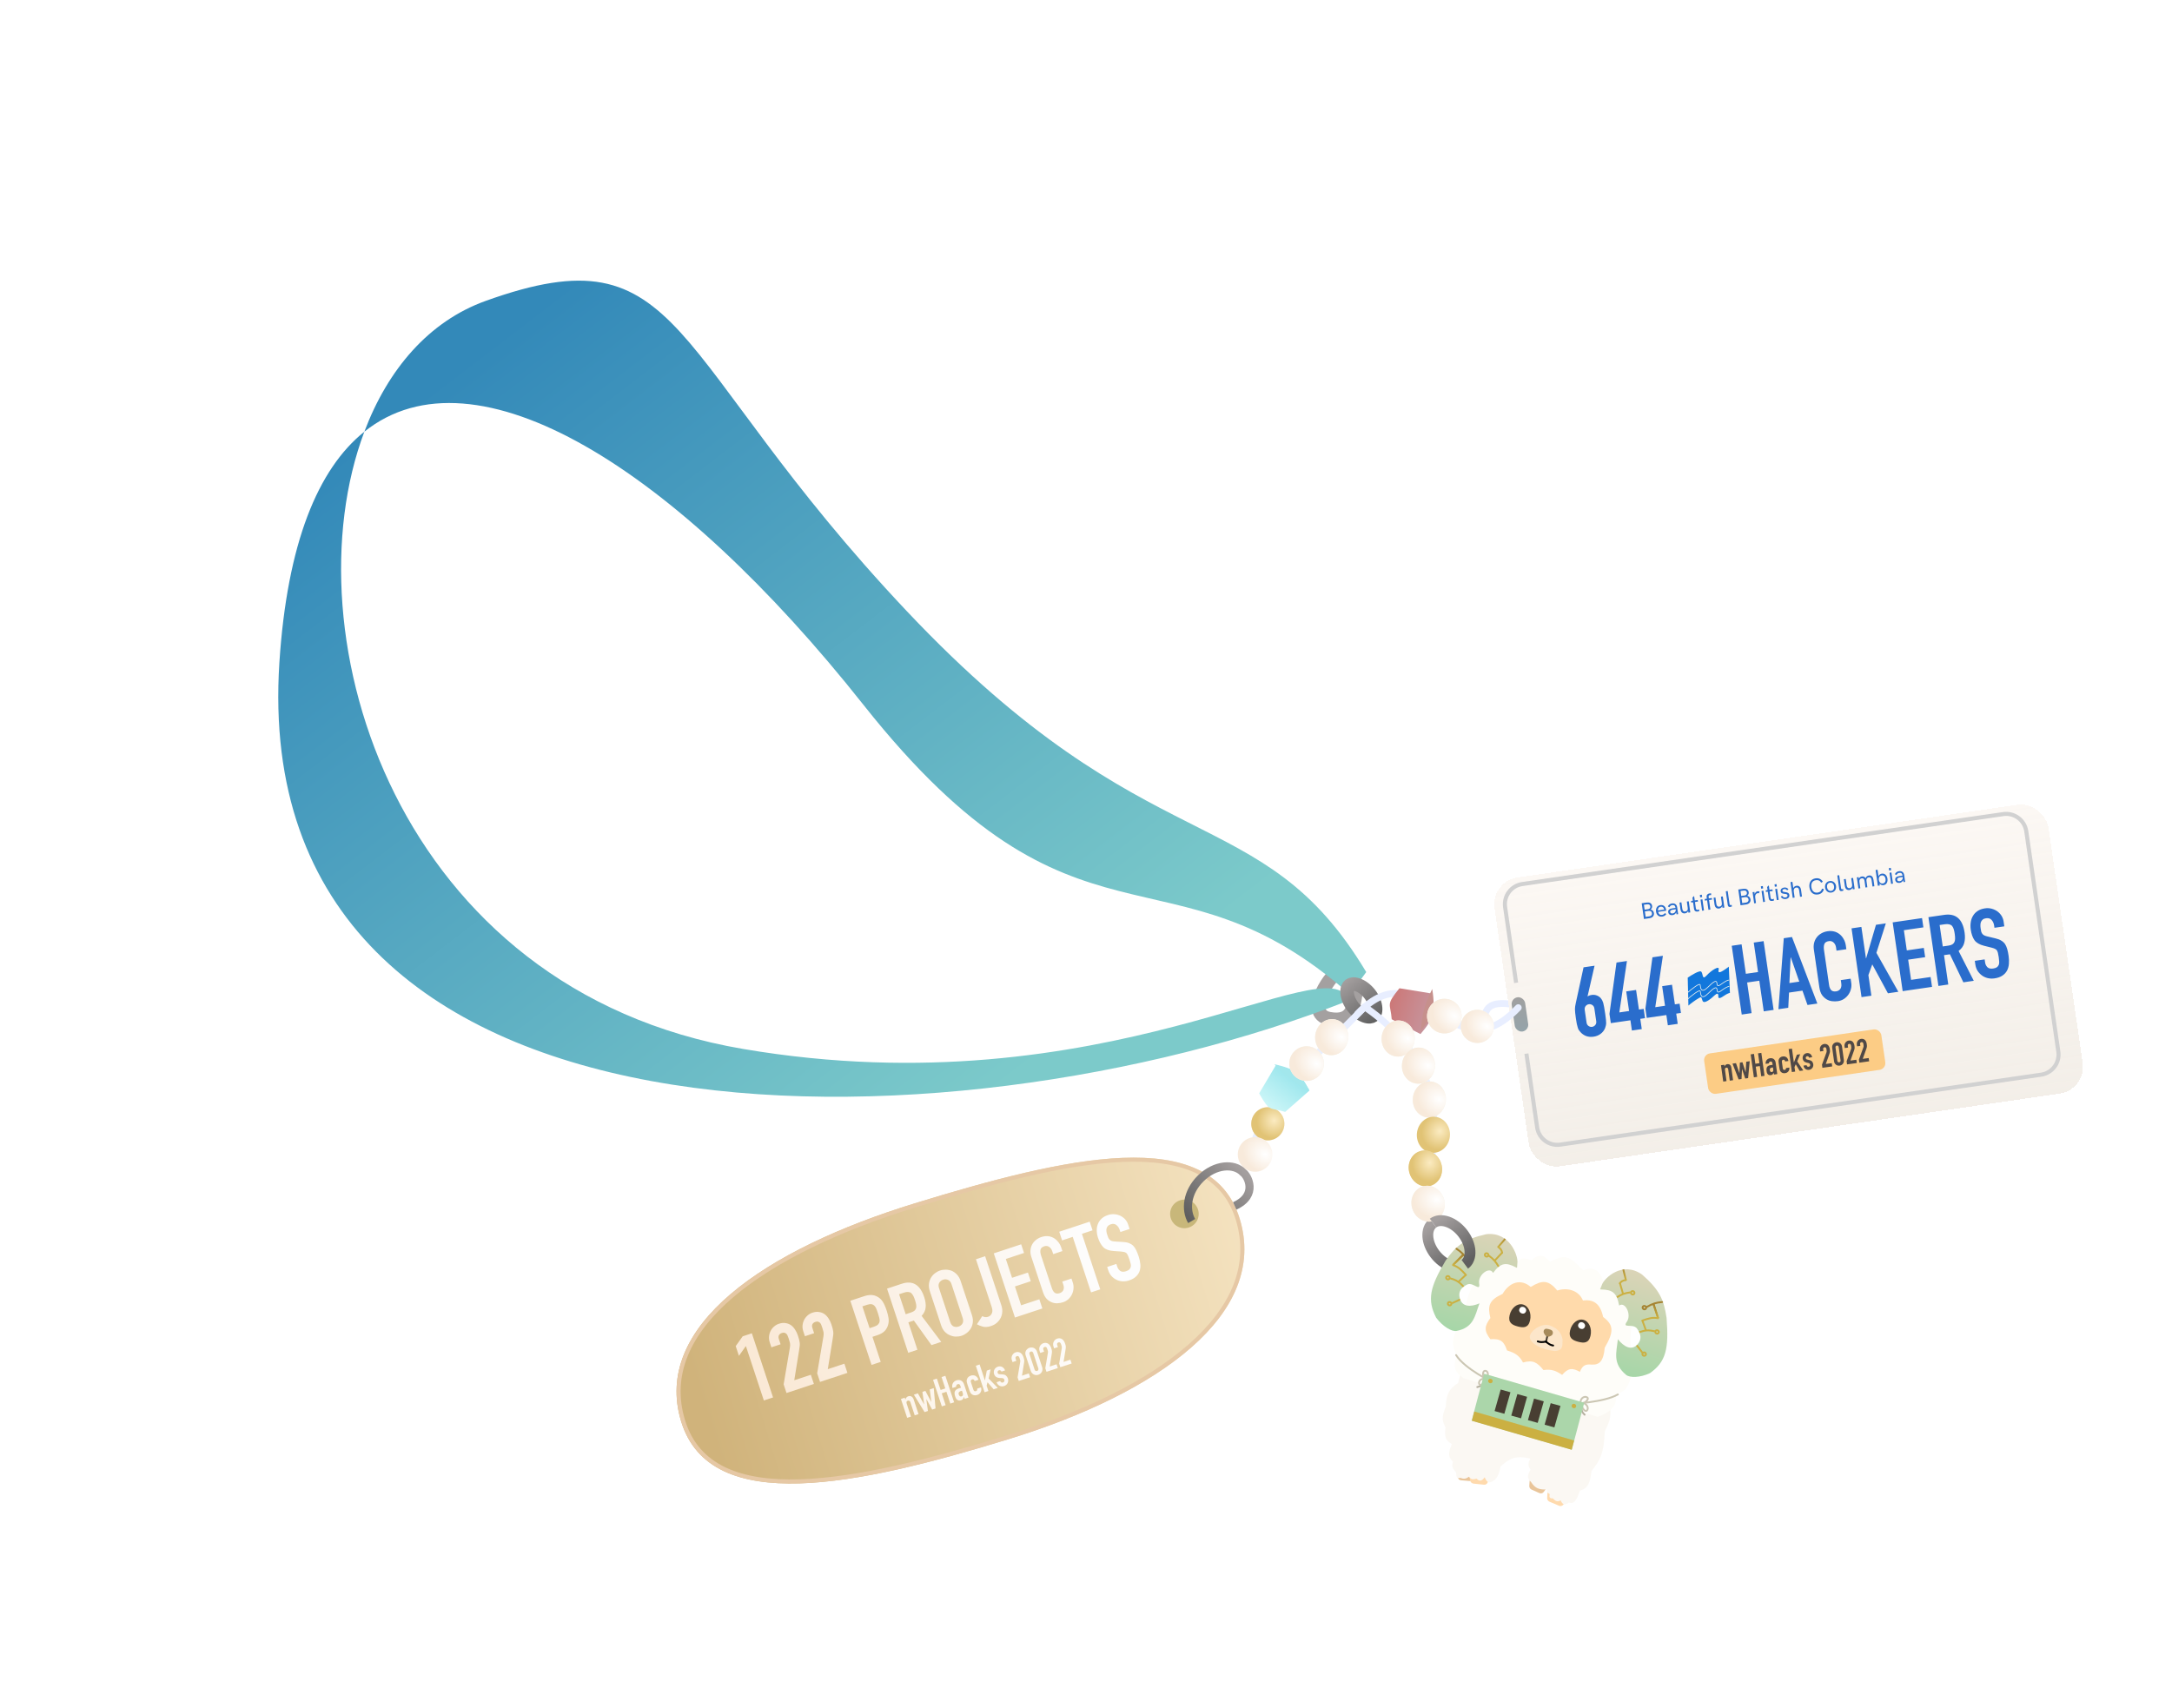 <svg width="1602" height="1260" viewBox="0 0 1602 1260" fill="none" xmlns="http://www.w3.org/2000/svg">
<g filter="url(#filter0_d_211_6841)">
<path d="M1080.4 928.548C1074.72 932.784 1064.88 929.408 1058.41 921.009C1051.93 912.609 1051.29 902.367 1056.97 898.131" stroke="url(#paint0_linear_211_6841)" stroke-width="8"/>
<path d="M999.951 729.123C1001.2 721.381 1000.22 716.402 987.342 713.157C983.869 711.294 960.504 743.696 980.473 747.387C997.365 750.51 998.385 738.801 999.951 729.123Z" stroke="#A4A0A0" stroke-width="10"/>
<g filter="url(#filter1_i_211_6841)">
<path d="M982.688 708.982L970.688 725.483C837.152 607.713 769.629 711.083 611.841 511.858C473.291 336.923 325.594 244.91 243.736 310.413C187.367 460.021 267.111 722.174 523.142 765.709C790.979 811.25 956.188 687.482 969.688 729.983C673.781 846.249 156.656 855.199 181.071 480.607C186.799 392.712 209.514 337.797 243.736 310.413C261.077 264.389 291.3 229.016 333.234 213.935C481.463 160.629 464.713 253.135 644.068 443.036C823.423 632.937 905.054 579.529 982.688 708.982Z" fill="url(#paint1_linear_211_6841)"/>
</g>
<path d="M1010.33 729.254C1013.05 732.781 1014.4 736.52 1014.59 739.551C1014.79 742.623 1013.83 744.36 1012.75 745.16C1011.68 745.96 1009.72 746.406 1006.77 745.39C1003.86 744.387 1000.56 742.098 997.845 738.57C995.127 735.043 993.776 731.304 993.581 728.273C993.384 725.201 994.349 723.464 995.421 722.664C996.493 721.864 998.453 721.418 1001.41 722.434C1004.32 723.437 1007.61 725.726 1010.33 729.254Z" stroke="url(#paint2_linear_211_6841)" stroke-width="10"/>
<g filter="url(#filter2_d_211_6841)">
<path d="M736.688 1051.48C625.872 1085.53 516.789 1108.79 495.188 1038.48C473.587 968.179 556.872 911.531 667.688 877.482C778.505 843.434 885.5 818.474 907.101 888.778C928.702 959.081 847.505 1017.43 736.688 1051.48Z" fill="url(#paint3_linear_211_6841)"/>
<path d="M736.248 1050.05C680.835 1067.07 626.036 1081.34 582.439 1082.62C560.645 1083.25 541.792 1080.64 527.099 1073.61C512.468 1066.61 501.895 1055.2 496.622 1038.04C486.067 1003.69 501.024 972.528 532.754 945.529C564.504 918.513 612.808 895.914 668.129 878.916C723.554 861.887 777.831 847.196 820.91 845.497C842.443 844.648 861.031 847.053 875.521 853.921C889.948 860.758 900.393 872.052 905.668 889.218C916.229 923.592 901.766 955.184 870.561 982.599C839.335 1010.03 791.558 1033.05 736.248 1050.05Z" stroke="#E6C8A5" stroke-width="3"/>
</g>
<path d="M1007.41 737.754C960.38 786.825 935.188 798.982 919.188 855.983" stroke="#E8EEFF" stroke-width="5"/>
<g filter="url(#filter3_d_211_6841)">
<circle cx="873.581" cy="887.375" r="10.543" transform="rotate(14.84 873.581 887.375)" fill="#C8B77A"/>
</g>
<circle cx="935.11" cy="824.904" r="12.208" transform="rotate(6.019 935.11 824.904)" fill="#F5F5EB"/>
<circle cx="935.11" cy="824.904" r="12.208" transform="rotate(6.019 935.11 824.904)" fill="url(#paint4_radial_211_6841)"/>
<circle cx="935.11" cy="824.904" r="12.208" transform="rotate(6.019 935.11 824.904)" fill="url(#paint5_radial_211_6841)"/>
<path d="M928.706 802.477L941.063 781.657C954.14 785.163 957.892 785.393 965.836 800.359L947.907 816.123C936.509 812.62 936.745 816.76 928.706 802.477Z" fill="url(#paint6_linear_211_6841)"/>
<path d="M965.776 800.114C954.435 794.795 948.715 790.729 939.942 780.999C948.647 782.854 952.991 784.95 956.355 786.925C959.718 788.901 959.462 790.728 965.776 800.114Z" fill="#A2E7EC"/>
<g filter="url(#filter4_d_211_6841)">
<circle cx="963.72" cy="776.514" r="12.763" transform="rotate(6.019 963.72 776.514)" fill="#F5F5EB"/>
<circle cx="963.72" cy="776.514" r="12.763" transform="rotate(6.019 963.72 776.514)" fill="url(#paint7_radial_211_6841)"/>
</g>
<ellipse cx="982.226" cy="761.007" rx="12.208" ry="13.318" transform="rotate(6.019 982.226 761.007)" fill="#F5F5EB"/>
<ellipse cx="982.226" cy="761.007" rx="12.208" ry="13.318" transform="rotate(6.019 982.226 761.007)" fill="url(#paint8_radial_211_6841)"/>
<circle cx="925.72" cy="847.514" r="12.763" transform="rotate(6.019 925.72 847.514)" fill="url(#paint9_radial_211_6841)"/>
<path d="M1114.72 736.69C1084.1 732.541 1105.77 755.637 1076.4 751.657" stroke="#E8EEFF" stroke-width="5" stroke-linecap="round"/>
<g filter="url(#filter5_d_211_6841)">
<rect x="1094.44" y="642.099" width="412.863" height="215.31" rx="20" transform="rotate(-8.275 1094.44 642.099)" fill="url(#paint10_linear_211_6841)" shape-rendering="crispEdges"/>
</g>
<path d="M1118.24 720.907L1110.12 665.07C1108.93 656.872 1114.6 649.26 1122.8 648.067L1477.52 596.477C1485.71 595.285 1493.33 600.964 1494.52 609.162L1518.16 771.675C1519.35 779.873 1513.67 787.486 1505.47 788.678L1150.76 840.268C1142.56 841.46 1134.95 835.781 1133.75 827.583L1125.84 773.164" stroke="#D1D1D1" stroke-width="3"/>
<rect x="1114.29" y="732.299" width="9.989" height="25.526" rx="4.994" transform="rotate(-8.275 1114.29 732.299)" fill="url(#paint11_linear_211_6841)"/>
<path d="M1119.83 739.235C1068.9 792.372 1050.18 692.783 1001.34 743.744" stroke="#E8EEFF" stroke-width="5" stroke-linecap="round"/>
<path d="M1052.69 887.982C1045.69 863.482 1087.8 796.822 1008.58 740.044" stroke="#E8EEFF" stroke-width="5" stroke-linecap="round"/>
<circle cx="1089.64" cy="753.054" r="12.208" transform="rotate(6.019 1089.64 753.054)" fill="#F5F5EB"/>
<circle cx="1089.64" cy="753.054" r="12.208" transform="rotate(6.019 1089.64 753.054)" fill="url(#paint12_radial_211_6841)"/>
<g filter="url(#filter6_d_211_6841)">
<path d="M1032.18 720.933L1056.07 724.823C1057.59 738.275 1058.75 741.852 1047.72 754.717L1026.5 743.794C1025.59 731.905 1021.82 733.638 1032.18 720.933Z" fill="url(#paint13_linear_211_6841)"/>
</g>
<path d="M1048.02 756.517C1048.82 744.016 1050.51 737.205 1056.36 725.483C1057.82 734.262 1057.46 739.072 1056.85 742.925C1056.24 746.778 1054.44 747.208 1048.02 756.517Z" fill="#C6908C"/>
<circle cx="1065.33" cy="745.469" r="12.763" transform="rotate(6.019 1065.33 745.469)" fill="#F5F5EB"/>
<circle cx="1065.33" cy="745.469" r="12.763" transform="rotate(6.019 1065.33 745.469)" fill="url(#paint14_radial_211_6841)"/>
<ellipse cx="1054.23" cy="807.007" rx="12.208" ry="13.318" transform="rotate(6.019 1054.23 807.007)" fill="#F5F5EB"/>
<ellipse cx="1054.23" cy="807.007" rx="12.208" ry="13.318" transform="rotate(6.019 1054.23 807.007)" fill="url(#paint15_radial_211_6841)"/>
<ellipse cx="1031.23" cy="762.007" rx="12.208" ry="13.318" transform="rotate(6.019 1031.23 762.007)" fill="#F5F5EB"/>
<ellipse cx="1031.23" cy="762.007" rx="12.208" ry="13.318" transform="rotate(6.019 1031.23 762.007)" fill="url(#paint16_radial_211_6841)"/>
<ellipse cx="1057.23" cy="833.007" rx="12.208" ry="13.318" transform="rotate(6.019 1057.23 833.007)" fill="url(#paint17_radial_211_6841)"/>
<ellipse cx="1051.32" cy="857.842" rx="12.208" ry="13.318" transform="rotate(-17.402 1051.32 857.842)" fill="#F0D798"/>
<ellipse cx="1051.32" cy="857.842" rx="12.208" ry="13.318" transform="rotate(-17.402 1051.32 857.842)" fill="url(#paint18_radial_211_6841)"/>
<ellipse cx="1053.32" cy="883.842" rx="12.208" ry="13.318" transform="rotate(-17.402 1053.32 883.842)" fill="#F5F5EB"/>
<ellipse cx="1053.32" cy="883.842" rx="12.208" ry="13.318" transform="rotate(-17.402 1053.32 883.842)" fill="url(#paint19_radial_211_6841)"/>
<ellipse cx="1046.23" cy="782.007" rx="12.208" ry="13.318" transform="rotate(6.019 1046.23 782.007)" fill="#F5F5EB"/>
<ellipse cx="1046.23" cy="782.007" rx="12.208" ry="13.318" transform="rotate(6.019 1046.23 782.007)" fill="url(#paint20_radial_211_6841)"/>
<path d="M1176.1 708.31L1170.94 730.816L1171.1 730.938C1171.31 730.713 1171.65 730.519 1172.11 730.355C1172.61 730.136 1173.26 729.968 1174.07 729.851C1175.35 729.664 1176.59 729.8 1177.77 730.259C1178.95 730.718 1179.92 731.377 1180.68 732.237C1181.08 732.711 1181.42 733.196 1181.69 733.691C1181.95 734.186 1182.22 734.85 1182.49 735.685C1182.71 736.526 1182.94 737.608 1183.18 738.931C1183.41 740.207 1183.67 741.842 1183.96 743.837C1184.21 745.499 1184.38 746.88 1184.49 747.98C1184.6 749.032 1184.65 749.921 1184.66 750.647C1184.63 751.428 1184.53 752.097 1184.37 752.654C1184.26 753.204 1184.08 753.788 1183.83 754.406C1183.11 756.112 1182 757.51 1180.51 758.6C1179.07 759.683 1177.35 760.369 1175.35 760.66C1173.36 760.95 1171.51 760.781 1169.82 760.154C1168.12 759.48 1166.69 758.452 1165.52 757.07C1165.05 756.555 1164.66 756.054 1164.35 755.566C1164.09 755.071 1163.85 754.45 1163.64 753.704C1163.4 753.012 1163.18 752.147 1162.98 751.109C1162.77 750.024 1162.55 748.65 1162.3 746.987C1162.08 745.42 1161.91 744.134 1161.81 743.129C1161.71 742.077 1161.65 741.164 1161.63 740.391C1161.63 739.664 1161.68 739.002 1161.78 738.405C1161.88 737.76 1162 737.087 1162.14 736.388L1167.98 709.491L1176.1 708.31ZM1175.96 739.835C1175.8 738.743 1175.32 737.916 1174.51 737.354C1173.7 736.793 1172.82 736.581 1171.87 736.719C1170.92 736.858 1170.14 737.311 1169.52 738.08C1168.9 738.848 1168.68 739.779 1168.84 740.871L1170.2 750.276C1170.36 751.369 1170.85 752.196 1171.66 752.757C1172.46 753.319 1173.34 753.53 1174.29 753.392C1175.24 753.254 1176.03 752.8 1176.64 752.032C1177.26 751.263 1177.49 750.333 1177.33 749.24L1175.96 739.835ZM1203.65 756.107L1202.55 748.554L1188.09 750.658L1187.09 743.818L1192.28 705.957L1199.98 704.838L1194.36 742.761L1201.56 741.714L1199.45 727.251L1206.72 726.194L1208.83 740.657L1212.32 740.15L1213.31 746.99L1209.82 747.497L1210.92 755.05L1203.65 756.107ZM1230.16 752.251L1229.06 744.699L1214.6 746.802L1213.6 739.962L1218.79 702.101L1226.49 700.982L1220.87 738.905L1228.07 737.859L1225.96 723.395L1233.23 722.338L1235.34 736.802L1238.83 736.294L1239.82 743.134L1236.33 743.642L1237.43 751.194L1230.16 752.251ZM1284.65 744.327L1277.27 693.596L1284.54 692.539L1287.7 714.271L1296.67 712.965L1293.51 691.234L1300.78 690.177L1308.16 740.907L1300.89 741.964L1297.61 719.378L1288.63 720.683L1291.92 743.27L1284.65 744.327ZM1327.08 720.038L1320.85 702.174L1320.7 702.195L1319.81 721.095L1327.08 720.038ZM1311.71 740.391L1315.66 688.013L1321.71 687.132L1340.42 736.215L1333.15 737.272L1329.43 726.682L1319.53 728.122L1318.97 739.334L1311.71 740.391ZM1364.98 717.873L1365.44 721.008C1365.67 722.576 1365.57 724.117 1365.16 725.632C1364.79 727.092 1364.17 728.444 1363.28 729.689C1362.39 730.933 1361.29 731.992 1359.96 732.864C1358.67 733.682 1357.22 734.208 1355.6 734.443C1354.23 734.644 1352.8 734.657 1351.32 734.485C1349.84 734.312 1348.46 733.833 1347.18 733.049C1345.9 732.265 1344.78 731.192 1343.8 729.83C1342.87 728.414 1342.23 726.542 1341.89 724.214L1337.83 696.284C1337.59 694.621 1337.65 693.036 1338.01 691.528C1338.38 690.02 1339 688.668 1339.9 687.471C1340.79 686.274 1341.91 685.287 1343.25 684.51C1344.63 683.678 1346.2 683.134 1347.96 682.879C1351.38 682.381 1354.32 683.093 1356.78 685.015C1357.99 685.956 1358.98 687.144 1359.78 688.581C1360.61 689.964 1361.15 691.534 1361.41 693.292L1361.82 696.142L1354.55 697.199L1354.2 694.776C1353.99 693.351 1353.41 692.175 1352.45 691.247C1351.49 690.32 1350.32 689.956 1348.94 690.157C1347.14 690.419 1346.01 691.165 1345.56 692.395C1345.15 693.57 1345.07 695.013 1345.32 696.723L1349.09 722.658C1349.3 724.131 1349.79 725.321 1350.55 726.229C1351.36 727.129 1352.6 727.459 1354.26 727.217C1354.74 727.148 1355.23 727.004 1355.73 726.786C1356.27 726.513 1356.75 726.152 1357.17 725.703C1357.54 725.261 1357.82 724.686 1358.01 723.98C1358.2 723.273 1358.22 722.421 1358.08 721.424L1357.71 718.93L1364.98 717.873ZM1373.01 731.474L1365.64 680.744L1372.9 679.687L1376.27 702.844L1376.41 702.823L1383.66 678.122L1390.93 677.065L1383.98 698.812L1400.16 727.526L1392.47 728.645L1380.93 707.332L1378.07 715.241L1380.28 730.417L1373.01 731.474ZM1403.35 727.062L1395.97 676.332L1417.63 673.182L1418.63 680.022L1404.24 682.115L1406.4 697.006L1418.94 695.182L1419.94 702.022L1407.4 703.846L1409.56 718.738L1423.95 716.644L1425.01 723.912L1403.35 727.062ZM1430.61 678.28L1432.91 694.097L1437.04 693.496C1438.32 693.31 1439.32 692.995 1440.03 692.552C1440.74 692.061 1441.25 691.452 1441.58 690.725C1441.87 690.005 1442.01 689.159 1442.02 688.189C1442.01 687.17 1441.92 686.02 1441.73 684.738C1441.55 683.455 1441.31 682.349 1441.03 681.42C1440.74 680.443 1440.33 679.63 1439.8 678.979C1438.71 677.78 1436.9 677.364 1434.38 677.73L1430.61 678.28ZM1429.72 723.227L1422.34 672.497L1434.03 670.797C1442.58 669.553 1447.58 673.895 1449.02 683.823C1449.46 686.816 1449.35 689.426 1448.7 691.654C1448.11 693.875 1446.74 695.797 1444.59 697.418L1455.8 719.434L1448.11 720.553L1438.19 699.878L1433.84 700.51L1436.99 722.17L1429.72 723.227ZM1478.32 679.271L1471.05 680.328L1470.81 678.689C1470.57 677.027 1469.96 675.66 1468.98 674.59C1468.04 673.466 1466.64 673.038 1464.79 673.308C1463.79 673.453 1463.01 673.76 1462.45 674.23C1461.89 674.7 1461.46 675.247 1461.16 675.873C1460.87 676.545 1460.71 677.296 1460.69 678.124C1460.66 678.905 1460.7 679.723 1460.83 680.578C1460.97 681.575 1461.12 682.403 1461.26 683.061C1461.45 683.712 1461.73 684.278 1462.09 684.759C1462.45 685.241 1462.92 685.633 1463.5 685.937C1464.12 686.234 1464.94 686.504 1465.95 686.745L1471.82 688.146C1473.53 688.529 1474.94 689.075 1476.06 689.785C1477.18 690.447 1478.1 691.283 1478.83 692.293C1479.52 693.357 1480.06 694.611 1480.47 696.056C1480.87 697.453 1481.2 699.078 1481.47 700.931C1481.78 703.068 1481.86 705.095 1481.7 707.009C1481.53 708.876 1481.07 710.52 1480.31 711.941C1479.5 713.416 1478.35 714.651 1476.84 715.646C1475.34 716.641 1473.42 717.308 1471.09 717.646C1469.34 717.902 1467.65 717.831 1466.04 717.435C1464.43 717.038 1463 716.373 1461.75 715.44C1460.5 714.506 1459.44 713.375 1458.57 712.047C1457.73 710.664 1457.19 709.118 1456.95 707.408L1456.55 704.7L1463.82 703.643L1464.15 705.923C1464.34 707.253 1464.9 708.409 1465.82 709.391C1466.78 710.319 1468.19 710.648 1470.04 710.379C1471.27 710.199 1472.2 709.895 1472.81 709.465C1473.47 708.982 1473.94 708.38 1474.23 707.659C1474.51 706.939 1474.61 706.124 1474.53 705.215C1474.48 704.251 1474.38 703.199 1474.21 702.059C1474.02 700.729 1473.81 699.644 1473.59 698.802C1473.37 697.961 1473.08 697.3 1472.72 696.819C1472.31 696.345 1471.8 695.983 1471.18 695.733C1470.61 695.477 1469.85 695.224 1468.89 694.976L1463.38 693.595C1460.05 692.768 1457.7 691.389 1456.3 689.458C1454.94 687.473 1454.03 684.889 1453.57 681.706C1453.29 679.806 1453.29 677.963 1453.57 676.177C1453.84 674.391 1454.41 672.804 1455.28 671.417C1456.09 670.037 1457.21 668.881 1458.63 667.947C1460.08 666.959 1461.88 666.31 1464.02 665.999C1465.82 665.736 1467.51 665.83 1469.08 666.281C1470.7 666.725 1472.13 667.414 1473.38 668.347C1475.9 670.31 1477.37 672.763 1477.8 675.708L1478.32 679.271Z" fill="#2A6DCC"/>
<path d="M563.406 1028.99L550.142 988.843L545.01 996.068L542.638 988.89L547.77 981.665L554.55 979.425L570.186 1026.75L563.406 1028.99ZM580.094 1023.48L577.986 1017.09L582.595 989.99C582.835 988.633 582.86 987.519 582.67 986.648C582.466 985.732 582.152 984.632 581.727 983.347C581.537 982.771 581.317 982.18 581.068 981.574C580.848 980.91 580.547 980.37 580.164 979.956C579.782 979.542 579.318 979.253 578.772 979.089C578.212 978.881 577.511 978.916 576.669 979.194C575.65 979.531 574.925 980.09 574.495 980.871C574.11 981.637 574.1 982.574 574.466 983.682L575.739 987.537L568.96 989.777L567.73 986.055C567.262 984.637 567.088 983.22 567.21 981.803C567.332 980.387 567.704 979.06 568.327 977.822C568.906 976.598 569.728 975.516 570.793 974.574C571.843 973.588 573.078 972.861 574.495 972.393C576.268 971.807 577.884 971.641 579.345 971.896C580.835 972.092 582.183 972.605 583.391 973.434C584.555 974.279 585.548 975.351 586.371 976.652C587.239 977.938 587.936 979.379 588.463 980.974C588.843 982.126 589.143 983.108 589.363 983.92C589.567 984.688 589.72 985.449 589.821 986.202C589.923 986.955 589.935 987.737 589.859 988.548C589.784 989.36 589.648 990.363 589.453 991.558L585.83 1014.06L598.059 1010.02L600.299 1016.8L580.094 1023.48ZM604.824 1015.3L602.716 1008.92L607.325 981.819C607.565 980.462 607.59 979.348 607.4 978.477C607.196 977.561 606.882 976.461 606.457 975.176C606.267 974.6 606.047 974.009 605.798 973.403C605.578 972.739 605.277 972.199 604.895 971.785C604.512 971.371 604.048 971.082 603.502 970.918C602.942 970.71 602.241 970.745 601.399 971.023C600.38 971.36 599.655 971.919 599.225 972.7C598.84 973.466 598.83 974.403 599.196 975.511L600.469 979.366L593.69 981.606L592.46 977.884C591.992 976.466 591.818 975.049 591.94 973.632C592.062 972.216 592.434 970.889 593.057 969.651C593.636 968.428 594.458 967.345 595.523 966.403C596.573 965.417 597.808 964.69 599.226 964.222C600.998 963.636 602.614 963.471 604.075 963.725C605.565 963.921 606.914 964.434 608.121 965.263C609.285 966.108 610.278 967.18 611.101 968.481C611.969 969.767 612.666 971.208 613.193 972.803C613.573 973.955 613.873 974.937 614.093 975.75C614.297 976.517 614.45 977.278 614.551 978.031C614.653 978.784 614.665 979.566 614.59 980.377C614.514 981.189 614.378 982.192 614.183 983.387L610.56 1005.89L622.79 1001.85L625.03 1008.63L604.824 1015.3ZM642.817 1002.75L627.181 955.427L637.35 952.068C639.211 951.453 640.932 951.155 642.51 951.174C644.089 951.193 645.66 951.632 647.222 952.492C648.784 953.352 650.065 954.551 651.064 956.088C652.049 957.581 653.01 959.746 653.947 962.582C654.65 964.709 655.11 966.547 655.327 968.097C655.588 969.633 655.533 971.175 655.16 972.723C654.742 974.582 653.903 976.21 652.645 977.609C651.373 978.963 649.473 980.057 646.948 980.892L643.492 982.034L649.597 1000.51L642.817 1002.75ZM636.069 959.568L641.383 975.653L644.64 974.577C646.014 974.123 647.011 973.572 647.633 972.925C648.254 972.277 648.625 971.54 648.746 970.714C648.88 969.932 648.809 969.047 648.531 968.057C648.298 967.053 647.983 965.953 647.588 964.756C647.222 963.649 646.856 962.615 646.489 961.654C646.108 960.65 645.616 959.83 645.013 959.193C644.409 958.557 643.687 958.157 642.847 957.992C642.006 957.828 640.921 957.965 639.592 958.404L636.069 959.568ZM663.136 950.625L668.011 965.381L671.866 964.107C673.062 963.712 673.964 963.242 674.57 962.698C675.162 962.109 675.555 961.438 675.749 960.686C675.898 959.949 675.893 959.115 675.733 958.185C675.559 957.21 675.274 956.125 674.878 954.929C674.483 953.732 674.073 952.713 673.647 951.871C673.207 950.984 672.677 950.274 672.059 949.741C670.807 948.779 669.007 948.686 666.658 949.461L663.136 950.625ZM669.884 993.808L654.248 946.485L665.148 942.883C673.124 940.248 678.642 943.561 681.702 952.822C682.624 955.613 682.964 958.13 682.722 960.373C682.525 962.601 681.538 964.671 679.762 966.585L694.21 985.771L687.032 988.143L674.042 970.023L669.987 971.363L676.663 991.568L669.884 993.808ZM685.838 948.432C685.209 946.527 684.985 944.733 685.166 943.051C685.348 941.37 685.832 939.858 686.617 938.517C687.373 937.236 688.335 936.131 689.504 935.205C690.716 934.263 692.009 933.566 693.383 933.112C694.757 932.658 696.189 932.455 697.679 932.504C699.214 932.537 700.689 932.836 702.104 933.401C703.489 934.024 704.756 934.957 705.904 936.2C707.052 937.442 707.94 939.016 708.57 940.922L716.827 965.913C717.486 967.907 717.717 969.723 717.521 971.36C717.325 972.998 716.849 974.458 716.093 975.74C715.307 977.08 714.308 978.221 713.095 979.163C711.927 980.089 710.656 980.78 709.282 981.233C707.909 981.687 706.455 981.897 704.92 981.864C703.43 981.816 701.992 981.48 700.606 980.856C699.191 980.292 697.917 979.41 696.784 978.212C695.65 977.014 694.754 975.418 694.096 973.424L685.838 948.432ZM700.875 971.184C701.417 972.823 702.263 973.895 703.412 974.4C704.592 974.846 705.802 974.864 707.042 974.454C708.283 974.044 709.222 973.316 709.859 972.27C710.526 971.165 710.589 969.793 710.047 968.153L701.79 943.162C701.249 941.522 700.388 940.48 699.209 940.034C698.059 939.529 696.864 939.482 695.623 939.892C694.382 940.301 693.428 941.059 692.761 942.164C692.124 943.21 692.076 944.553 692.618 946.192L700.875 971.184ZM726.6 922.579L738.547 958.737C739.616 961.971 739.489 965.011 738.169 967.856C737.501 969.256 736.56 970.501 735.347 971.589C734.179 972.664 732.664 973.508 730.803 974.123C728.632 974.84 726.661 974.975 724.891 974.528C723.151 974.022 721.707 973.442 720.557 972.79L724.469 966.779C725.118 967.106 725.811 967.344 726.548 967.493C727.315 967.584 728.053 967.512 728.762 967.278C729.161 967.146 729.604 966.926 730.092 966.617C730.565 966.264 730.972 965.786 731.313 965.181C731.669 964.622 731.885 963.936 731.961 963.124C732.022 962.269 731.855 961.243 731.46 960.046L719.821 924.819L726.6 922.579ZM748.617 967.795L732.982 920.471L753.187 913.795L755.295 920.176L741.869 924.612L746.459 938.503L758.157 934.638L760.265 941.019L748.567 944.884L753.157 958.775L766.583 954.339L768.823 961.119L748.617 967.795ZM790.295 939.059L791.261 941.983C791.744 943.446 791.917 944.937 791.78 946.456C791.673 947.917 791.301 949.318 790.662 950.659C790.024 952 789.143 953.201 788.019 954.26C786.924 955.261 785.623 956.01 784.117 956.508C782.832 956.933 781.466 957.187 780.02 957.272C778.573 957.357 777.172 957.132 775.816 956.597C774.459 956.062 773.2 955.225 772.037 954.085C770.904 952.887 769.979 951.202 769.261 949.031L760.653 922.976C760.14 921.425 759.93 919.898 760.023 918.393C760.115 916.888 760.488 915.487 761.141 914.19C761.794 912.893 762.697 911.759 763.85 910.788C765.034 909.758 766.445 908.972 768.085 908.43C771.275 907.376 774.211 907.561 776.893 908.985C778.205 909.682 779.361 910.652 780.361 911.894C781.391 913.077 782.177 914.489 782.718 916.128L783.597 918.787L776.817 921.027L776.071 918.767C775.631 917.438 774.874 916.41 773.799 915.684C772.723 914.958 771.543 914.807 770.258 915.232C768.574 915.788 767.62 916.693 767.395 917.947C767.2 919.142 767.366 920.537 767.893 922.132L775.887 946.326C776.341 947.699 777.01 948.756 777.893 949.497C778.821 950.222 780.06 950.329 781.611 949.816C782.054 949.67 782.498 949.45 782.941 949.156C783.414 948.803 783.814 948.376 784.14 947.875C784.421 947.389 784.593 946.792 784.654 946.083C784.714 945.375 784.591 944.556 784.284 943.625L783.515 941.299L790.295 939.059ZM804.738 949.253L791.21 908.309L783.367 910.901L781.259 904.52L803.724 897.097L805.833 903.478L797.99 906.069L811.517 947.013L804.738 949.253ZM833.153 902.487L826.374 904.727L825.868 903.198C825.356 901.647 824.54 900.443 823.421 899.584C822.331 898.666 820.922 898.492 819.194 899.063C818.264 899.371 817.569 899.797 817.11 900.342C816.651 900.887 816.332 901.483 816.154 902.132C815.989 902.825 815.965 903.571 816.081 904.368C816.183 905.121 816.365 905.896 816.628 906.694C816.936 907.624 817.214 908.392 817.464 908.998C817.757 909.589 818.117 910.084 818.544 910.484C818.971 910.883 819.487 911.18 820.091 911.373C820.74 911.552 821.566 911.672 822.57 911.734L828.435 912.082C830.132 912.16 831.577 912.444 832.771 912.934C833.951 913.38 834.975 914.025 835.843 914.868C836.682 915.771 837.417 916.879 838.048 918.194C838.664 919.465 839.258 920.965 839.829 922.693C840.488 924.687 840.903 926.614 841.076 928.474C841.233 930.289 841.066 931.942 840.575 933.431C840.055 934.979 839.158 936.356 837.886 937.563C836.614 938.77 834.892 939.732 832.721 940.449C831.081 940.991 829.457 941.208 827.849 941.1C826.241 940.993 824.759 940.598 823.403 939.915C822.047 939.233 820.839 938.33 819.78 937.205C818.75 936.022 817.971 934.633 817.444 933.038L816.61 930.512L823.389 928.272L824.092 930.399C824.502 931.64 825.23 932.652 826.276 933.437C827.351 934.163 828.753 934.241 830.481 933.67C831.633 933.289 832.468 932.841 832.986 932.326C833.533 931.752 833.882 931.096 834.031 930.359C834.181 929.621 834.139 928.824 833.905 927.968C833.701 927.052 833.423 926.063 833.071 924.999C832.662 923.759 832.28 922.754 831.928 921.986C831.576 921.217 831.187 920.633 830.76 920.234C830.289 919.849 829.736 919.589 829.102 919.455C828.512 919.306 827.737 919.193 826.778 919.117L821.267 918.726C817.948 918.496 815.456 917.574 813.793 915.961C812.159 914.289 810.852 911.969 809.871 909C809.285 907.228 808.973 905.463 808.933 903.707C808.893 901.951 809.171 900.336 809.765 898.861C810.315 897.402 811.189 896.106 812.387 894.972C813.615 893.78 815.226 892.855 817.22 892.196C818.904 891.64 820.535 891.445 822.114 891.611C823.737 891.763 825.226 892.18 826.582 892.863C829.323 894.316 831.147 896.417 832.055 899.164L833.153 902.487Z" fill="url(#paint21_linear_211_6841)"/>
<path d="M669.097 1041.79L664.496 1027.87L667.298 1026.94L667.742 1028.29L667.797 1028.27C667.945 1027.73 668.175 1027.26 668.487 1026.85C668.811 1026.42 669.294 1026.1 669.935 1025.89C670.283 1025.77 670.652 1025.72 671.042 1025.73C671.426 1025.73 671.801 1025.82 672.167 1026C672.532 1026.19 672.87 1026.47 673.18 1026.85C673.484 1027.22 673.739 1027.72 673.944 1028.34L677.475 1039.02L674.673 1039.95L671.488 1030.31C671.318 1029.8 671.066 1029.43 670.731 1029.22C670.396 1029 670.009 1028.97 669.57 1029.11C669.039 1029.29 668.727 1029.58 668.634 1029.97C668.542 1030.37 668.598 1030.88 668.804 1031.5L671.899 1040.87L669.097 1041.79ZM688.713 1019.86L690.018 1034.88L687.546 1035.7L683.276 1027.94L683.221 1027.95L684.415 1036.73L681.943 1037.55L674.046 1024.71L677.012 1023.73L681.574 1031.82L681.629 1031.8L680.336 1022.63L682.533 1021.91L686.875 1030.07L686.93 1030.05L685.747 1020.84L688.713 1019.86ZM694.664 1033.34L688.202 1013.79L691.004 1012.86L693.772 1021.24L697.233 1020.1L694.465 1011.72L697.267 1010.79L703.728 1030.35L700.927 1031.28L698.05 1022.57L694.589 1023.71L697.466 1032.42L694.664 1033.34ZM711.495 1027.78L711.024 1026.35L710.969 1026.37C710.772 1027.01 710.526 1027.52 710.233 1027.93C709.957 1028.32 709.481 1028.63 708.803 1028.86C708.474 1028.96 708.117 1029.02 707.732 1029.03C707.373 1029.04 706.992 1028.97 706.59 1028.79C706.194 1028.64 705.816 1028.36 705.457 1027.95C705.111 1027.52 704.811 1026.91 704.557 1026.15C704.296 1025.36 704.134 1024.65 704.068 1024.02C703.997 1023.38 704.068 1022.79 704.283 1022.28C704.486 1021.78 704.841 1021.35 705.348 1020.98C705.849 1020.59 706.539 1020.25 707.418 1019.96C707.509 1019.93 707.61 1019.9 707.72 1019.86C707.83 1019.82 707.934 1019.8 708.031 1019.79C708.129 1019.78 708.242 1019.75 708.37 1019.71C708.498 1019.66 708.638 1019.63 708.791 1019.6L708.31 1018.14C708.153 1017.67 707.922 1017.31 707.618 1017.06C707.313 1016.82 706.896 1016.78 706.365 1016.96C705.998 1017.08 705.699 1017.31 705.466 1017.65C705.252 1017.98 705.175 1018.4 705.234 1018.88L702.515 1019.78C702.177 1018.51 702.265 1017.37 702.78 1016.34C703.026 1015.86 703.371 1015.43 703.817 1015.06C704.258 1014.67 704.798 1014.37 705.439 1014.16C706.025 1013.96 706.605 1013.87 707.178 1013.89C707.751 1013.9 708.29 1014.03 708.796 1014.26C709.283 1014.51 709.727 1014.87 710.129 1015.35C710.53 1015.82 710.852 1016.43 711.094 1017.16L714.297 1026.86L711.495 1027.78ZM709.517 1021.8C709.188 1021.84 708.922 1021.9 708.721 1021.97C708.116 1022.17 707.643 1022.49 707.3 1022.92C706.97 1023.34 706.929 1023.92 707.177 1024.67C707.352 1025.2 707.623 1025.59 707.988 1025.83C708.353 1026.08 708.765 1026.13 709.222 1025.97C709.699 1025.82 710.013 1025.54 710.167 1025.15C710.339 1024.74 710.331 1024.26 710.143 1023.69L709.517 1021.8ZM718.002 1021.19C718.147 1021.62 718.378 1021.92 718.695 1022.08C719.03 1022.24 719.408 1022.24 719.829 1022.1C720.36 1021.93 720.657 1021.66 720.719 1021.29C720.799 1020.92 720.806 1020.57 720.74 1020.25L723.541 1019.32C723.947 1020.55 723.898 1021.66 723.395 1022.66C723.156 1023.17 722.816 1023.62 722.376 1024.01C721.936 1024.39 721.396 1024.69 720.755 1024.91C719.876 1025.2 719.065 1025.26 718.321 1025.1C717.596 1024.93 716.968 1024.6 716.439 1024.11C716.117 1023.81 715.84 1023.43 715.61 1022.98C715.379 1022.53 715.17 1022.02 714.982 1021.45L713.467 1016.86C713.279 1016.3 713.144 1015.76 713.059 1015.26C712.975 1014.76 712.974 1014.3 713.054 1013.86C713.184 1013.15 713.491 1012.51 713.974 1011.94C714.475 1011.37 715.166 1010.94 716.045 1010.65C716.686 1010.44 717.299 1010.36 717.884 1010.41C718.488 1010.45 719.036 1010.61 719.529 1010.87C720.534 1011.45 721.254 1012.4 721.69 1013.72L718.888 1014.65C718.701 1014.08 718.436 1013.71 718.095 1013.54C717.767 1013.34 717.392 1013.31 716.97 1013.45C716.549 1013.59 716.256 1013.84 716.09 1014.2C715.937 1014.54 715.948 1014.97 716.123 1015.5L718.002 1021.19ZM726.205 1022.92L719.743 1003.37L722.545 1002.44L726.411 1014.14L726.466 1014.12L727.839 1006.94L730.64 1006.01L729.186 1012.77L735.928 1019.71L732.879 1020.72L728.365 1015.54L727.718 1018.1L729.006 1022L726.205 1022.92ZM738.65 1007.69C738.474 1007.22 738.2 1006.92 737.829 1006.77C737.475 1006.63 737.116 1006.61 736.749 1006.73C736.31 1006.88 736.019 1007.14 735.878 1007.51C735.731 1007.86 735.718 1008.22 735.839 1008.59C735.923 1008.85 736.072 1009.08 736.285 1009.3C736.492 1009.49 736.894 1009.6 737.492 1009.63L739.358 1009.74C740.535 1009.8 741.43 1010.11 742.045 1010.68C742.677 1011.25 743.13 1011.94 743.402 1012.76C743.596 1013.35 743.667 1013.93 743.617 1014.52C743.579 1015.08 743.44 1015.61 743.201 1016.12C742.962 1016.62 742.622 1017.07 742.182 1017.46C741.742 1017.85 741.22 1018.14 740.616 1018.34C739.48 1018.72 738.41 1018.68 737.405 1018.22C736.906 1018 736.452 1017.67 736.045 1017.23C735.631 1016.78 735.3 1016.21 735.052 1015.52L737.689 1014.65C737.871 1015.02 738.117 1015.33 738.427 1015.59C738.756 1015.85 739.186 1015.89 739.717 1015.72C740.12 1015.58 740.435 1015.34 740.661 1014.98C740.9 1014.59 740.941 1014.16 740.783 1013.69C740.656 1013.3 740.447 1013.01 740.155 1012.8C739.862 1012.59 739.418 1012.47 738.82 1012.45L737.311 1012.4C736.323 1012.36 735.467 1012.1 734.742 1011.63C734.03 1011.14 733.52 1010.42 733.211 1009.49C733.017 1008.9 732.949 1008.33 733.005 1007.76C733.055 1007.17 733.212 1006.63 733.476 1006.14C733.721 1005.65 734.061 1005.24 734.495 1004.89C734.923 1004.53 735.42 1004.25 735.988 1004.06C736.556 1003.87 737.111 1003.8 737.653 1003.85C738.214 1003.88 738.729 1004.03 739.198 1004.28C739.667 1004.53 740.087 1004.88 740.458 1005.33C740.823 1005.75 741.099 1006.25 741.286 1006.82L738.65 1007.69ZM751.414 1014.59L750.543 1011.96L752.447 1000.76C752.547 1000.2 752.557 999.735 752.479 999.375C752.394 998.997 752.264 998.542 752.089 998.011C752.01 997.773 751.919 997.529 751.816 997.278C751.726 997.004 751.601 996.781 751.443 996.609C751.285 996.438 751.093 996.319 750.868 996.251C750.636 996.165 750.346 996.18 749.999 996.295C749.577 996.434 749.278 996.665 749.1 996.988C748.941 997.304 748.937 997.691 749.088 998.149L749.614 999.742L746.813 1000.67L746.304 999.13C746.111 998.544 746.039 997.958 746.09 997.373C746.14 996.788 746.294 996.239 746.551 995.728C746.79 995.222 747.13 994.775 747.57 994.385C748.004 993.978 748.514 993.678 749.1 993.484C749.833 993.242 750.501 993.174 751.104 993.279C751.72 993.36 752.277 993.572 752.777 993.914C753.257 994.263 753.668 994.707 754.008 995.244C754.366 995.776 754.655 996.371 754.872 997.03C755.03 997.506 755.154 997.912 755.244 998.248C755.329 998.565 755.392 998.879 755.434 999.191C755.476 999.502 755.481 999.825 755.45 1000.16C755.418 1000.5 755.362 1000.91 755.282 1001.4L753.784 1010.7L758.838 1009.03L759.764 1011.84L751.414 1014.59ZM756.506 995.698C756.288 995.039 756.205 994.417 756.255 993.831C756.324 993.24 756.49 992.698 756.753 992.204C757.017 991.711 757.365 991.291 757.799 990.945C758.246 990.574 758.743 990.298 759.293 990.116C759.842 989.935 760.397 989.863 760.958 989.901C761.531 989.915 762.071 990.041 762.576 990.281C763.082 990.52 763.529 990.859 763.918 991.299C764.326 991.734 764.638 992.28 764.856 992.939L768.65 1004.42C768.867 1005.08 768.942 1005.71 768.873 1006.3C768.823 1006.88 768.666 1007.42 768.403 1007.91C768.139 1008.41 767.784 1008.84 767.338 1009.21C766.904 1009.56 766.413 1009.82 765.863 1010C765.314 1010.18 764.753 1010.27 764.179 1010.25C763.618 1010.22 763.085 1010.08 762.58 1009.84C762.074 1009.6 761.617 1009.26 761.21 1008.83C760.821 1008.39 760.517 1007.84 760.3 1007.18L756.506 995.698ZM763.101 1006.25C763.234 1006.66 763.474 1006.95 763.822 1007.14C764.163 1007.31 764.535 1007.33 764.937 1007.2C765.34 1007.07 765.628 1006.83 765.799 1006.49C765.965 1006.13 765.981 1005.75 765.848 1005.35L762.055 993.865C761.921 993.462 761.684 993.175 761.343 993.003C760.996 992.813 760.621 992.785 760.218 992.918C759.815 993.051 759.531 993.297 759.366 993.657C759.194 993.998 759.175 994.37 759.308 994.773L763.101 1006.25ZM771.853 1007.84L770.982 1005.2L772.887 994.003C772.986 993.442 772.997 992.982 772.918 992.622C772.834 992.243 772.704 991.789 772.528 991.258C772.45 991.019 772.359 990.775 772.256 990.525C772.165 990.25 772.041 990.027 771.883 989.856C771.725 989.685 771.533 989.566 771.307 989.498C771.076 989.412 770.786 989.426 770.438 989.541C770.017 989.681 769.718 989.911 769.54 990.234C769.38 990.551 769.376 990.938 769.528 991.396L770.054 992.989L767.252 993.915L766.744 992.377C766.55 991.791 766.479 991.205 766.529 990.62C766.58 990.034 766.733 989.486 766.991 988.974C767.23 988.469 767.57 988.021 768.01 987.632C768.444 987.225 768.954 986.924 769.54 986.731C770.272 986.489 770.94 986.42 771.544 986.526C772.16 986.606 772.717 986.818 773.216 987.161C773.697 987.51 774.108 987.953 774.448 988.491C774.806 989.022 775.094 989.618 775.312 990.277C775.469 990.753 775.593 991.159 775.684 991.495C775.768 991.812 775.832 992.126 775.873 992.437C775.915 992.748 775.921 993.072 775.889 993.407C775.858 993.742 775.802 994.157 775.721 994.651L774.224 1003.95L779.278 1002.28L780.204 1005.08L771.853 1007.84ZM782.073 1004.46L781.202 1001.83L783.107 990.626C783.206 990.065 783.216 989.605 783.138 989.245C783.054 988.867 782.924 988.412 782.748 987.881C782.67 987.643 782.579 987.399 782.476 987.148C782.385 986.874 782.261 986.651 782.103 986.48C781.944 986.308 781.753 986.189 781.527 986.121C781.296 986.035 781.006 986.05 780.658 986.165C780.237 986.304 779.937 986.535 779.76 986.858C779.6 987.174 779.596 987.562 779.747 988.019L780.274 989.612L777.472 990.538L776.964 989C776.77 988.414 776.699 987.828 776.749 987.243C776.799 986.658 776.953 986.109 777.211 985.598C777.45 985.092 777.79 984.645 778.23 984.256C778.664 983.848 779.174 983.548 779.76 983.354C780.492 983.112 781.16 983.044 781.764 983.149C782.379 983.23 782.937 983.442 783.436 983.784C783.917 984.133 784.327 984.577 784.668 985.114C785.026 985.646 785.314 986.241 785.532 986.9C785.689 987.376 785.813 987.782 785.904 988.118C785.988 988.435 786.051 988.75 786.093 989.061C786.135 989.372 786.14 989.695 786.109 990.03C786.078 990.366 786.022 990.78 785.941 991.274L784.444 1000.57L789.498 998.904L790.423 1001.71L782.073 1004.46Z" fill="url(#paint22_linear_211_6841)"/>
<path d="M1212.52 673.842L1216.61 673.262C1218.71 672.963 1220.18 671.573 1219.88 669.469C1219.68 668.113 1218.67 667.032 1217.41 666.86C1218.16 666.392 1218.72 665.375 1218.55 664.232C1218.25 662.063 1216.45 661.438 1214.56 661.705L1210.87 662.229L1212.52 673.842ZM1213.02 666.98L1212.51 663.339L1214.78 663.017C1216.12 662.826 1217.06 663.305 1217.23 664.505C1217.41 665.779 1216.6 666.472 1215.57 666.618L1213.02 666.98ZM1213.77 672.256L1213.2 668.237L1216.03 667.835C1217.35 667.649 1218.26 668.357 1218.42 669.516C1218.62 670.872 1217.92 671.667 1216.43 671.879L1213.77 672.256ZM1225.99 672.071C1227.33 671.881 1228.25 671.314 1229.03 670.206L1227.94 669.497C1227.36 670.318 1226.72 670.676 1225.82 670.805C1224.28 671.023 1223.31 670.155 1222.98 668.592L1228.89 667.753C1228.9 667.625 1228.89 667.291 1228.85 666.987C1228.61 665.294 1227.4 663.211 1224.64 663.602C1222.13 663.959 1221.13 666.163 1221.45 668.423C1221.78 670.732 1223.39 672.44 1225.99 672.071ZM1222.83 667.573C1222.79 666.113 1223.41 664.976 1224.8 664.778C1226.18 664.582 1227.04 665.408 1227.32 666.407C1227.38 666.567 1227.4 666.739 1227.43 666.92L1222.83 667.573ZM1233.19 662.388C1231.69 662.601 1230.79 663.374 1230.15 664.58L1231.33 665.201C1231.71 664.367 1232.34 663.75 1233.38 663.602C1234.93 663.381 1235.56 664.054 1235.8 665.655L1233.48 665.986C1231.45 666.273 1230.18 667.116 1230.42 668.817C1230.65 670.445 1232 671.217 1233.67 670.98C1234.8 670.82 1235.86 670.125 1236.29 668.973L1236.59 670.423L1237.75 670.259L1237.03 665.254C1236.75 663.216 1235.34 662.082 1233.19 662.388ZM1233.78 669.75C1232.66 669.908 1231.97 669.461 1231.86 668.663C1231.74 667.833 1232.32 667.189 1233.7 666.993L1235.95 666.674L1236.02 667.209C1235.93 668.48 1235.16 669.552 1233.78 669.75ZM1242.83 669.679C1243.82 669.538 1244.73 668.948 1245.15 667.932L1245.33 669.181L1246.71 668.985L1245.55 660.775L1244.17 660.971L1244.84 665.705C1245.06 667.241 1244.33 668.15 1243.02 668.335C1241.78 668.511 1241.01 667.757 1240.82 666.401L1240.13 661.544L1238.75 661.74L1239.47 666.844C1239.75 668.599 1240.83 669.963 1242.83 669.679ZM1252.12 668.359C1252.63 668.286 1253.11 668.118 1253.36 667.982L1253.17 666.717C1252.95 666.858 1252.56 667.038 1252.19 667.092C1251.43 667.199 1250.94 666.867 1250.79 665.831L1250.15 661.319L1252.37 661.004L1252.2 659.829L1249.98 660.144L1249.52 656.873L1248.29 658.071L1248.61 660.339L1247.24 660.534L1247.41 661.709L1248.76 661.517L1249.44 666.259C1249.65 667.804 1250.62 668.572 1252.12 668.359ZM1253.99 657.882L1255.44 657.675L1255.2 655.933L1253.74 656.139L1253.99 657.882ZM1255.42 667.747L1256.81 667.55L1255.65 659.34L1254.26 659.537L1255.42 667.747ZM1260.1 667.083L1261.54 666.879L1260.54 659.844L1262.78 659.525L1262.62 658.35L1260.37 658.668L1260.22 657.592C1260.1 656.737 1260.48 656.305 1261.17 656.207C1261.41 656.174 1261.67 656.229 1261.93 656.327L1262.22 655.119C1261.79 654.979 1261.33 654.919 1260.87 654.984C1259.49 655.18 1258.55 656.135 1258.77 657.655L1258.94 658.872L1257.29 659.106L1257.46 660.282L1259.1 660.048L1260.1 667.083ZM1267.96 666.109C1268.95 665.967 1269.86 665.378 1270.29 664.361L1270.46 665.611L1271.84 665.414L1270.68 657.204L1269.3 657.401L1269.97 662.134C1270.19 663.671 1269.46 664.579 1268.15 664.765C1266.91 664.941 1266.14 664.187 1265.95 662.831L1265.26 657.974L1263.88 658.17L1264.61 663.273C1264.88 665.029 1265.96 666.392 1267.96 666.109ZM1276.16 664.943C1276.56 664.887 1277.04 664.752 1277.41 664.616L1277.23 663.442C1277 663.517 1276.77 663.574 1276.61 663.597C1275.93 663.693 1275.74 663.31 1275.66 662.76L1274.3 653.218L1272.91 653.417L1274.31 663.328C1274.49 664.585 1275.07 665.099 1276.16 664.943ZM1283.76 663.721L1287.84 663.141C1289.95 662.842 1291.41 661.452 1291.11 659.348C1290.92 657.992 1289.91 656.912 1288.65 656.739C1289.4 656.271 1289.95 655.254 1289.79 654.112C1289.48 651.942 1287.68 651.317 1285.8 651.585L1282.11 652.109L1283.76 663.721ZM1284.26 656.859L1283.74 653.218L1286.01 652.896C1287.35 652.706 1288.29 653.184 1288.46 654.384C1288.64 655.658 1287.84 656.351 1286.81 656.497L1284.26 656.859ZM1285.01 662.135L1284.44 658.117L1287.27 657.715C1288.58 657.528 1289.5 658.237 1289.66 659.395C1289.85 660.751 1289.15 661.547 1287.66 661.758L1285.01 662.135ZM1293.82 662.292L1295.17 662.101L1294.61 658.148C1294.3 655.97 1295.37 654.938 1296.4 654.791C1296.73 654.744 1297.05 654.79 1297.36 654.906L1297.83 653.665C1297.42 653.405 1296.9 653.337 1296.41 653.405C1295.45 653.542 1294.46 654.261 1294.24 655.5L1294.01 653.89L1292.65 654.082L1293.82 662.292ZM1298.99 651.488L1300.45 651.281L1300.2 649.539L1298.74 649.746L1298.99 651.488ZM1300.43 661.354L1301.82 661.156L1300.65 652.946L1299.26 653.144L1300.43 661.354ZM1307.22 660.531C1307.73 660.459 1308.21 660.29 1308.46 660.154L1308.27 658.89C1308.04 659.03 1307.66 659.211 1307.28 659.265C1306.53 659.372 1306.03 659.039 1305.89 658.004L1305.25 653.492L1307.46 653.177L1307.3 652.002L1305.08 652.317L1304.61 649.046L1303.38 650.244L1303.71 652.512L1302.33 652.707L1302.5 653.882L1303.86 653.689L1304.53 658.431C1304.75 659.976 1305.71 660.745 1307.22 660.531ZM1309.08 650.054L1310.54 649.848L1310.29 648.105L1308.84 648.312L1309.08 650.054ZM1310.52 659.92L1311.91 659.723L1310.74 651.512L1309.35 651.71L1310.52 659.92ZM1317.13 659.123C1318.72 658.898 1320.03 657.856 1319.78 656.131C1319.34 653.032 1314.91 654.803 1314.65 653.027C1314.57 652.411 1315.09 651.884 1316.02 651.752C1316.98 651.616 1317.66 652.08 1318.12 652.686L1319.11 651.95C1318.36 650.941 1317.24 650.447 1315.91 650.636C1314.33 650.86 1313.13 651.852 1313.35 653.397C1313.77 656.348 1318.14 654.444 1318.42 656.391C1318.52 657.114 1318.03 657.804 1316.9 657.965C1315.69 658.137 1314.89 657.479 1314.5 656.738L1313.45 657.391C1314.03 658.582 1315.47 659.359 1317.13 659.123ZM1322.25 658.253L1323.67 658.052L1323.03 653.54C1322.81 652.044 1323.43 650.859 1324.83 650.659C1326.19 650.467 1326.79 651.311 1326.98 652.626L1327.67 657.483L1329.08 657.282L1328.36 652.171C1328.08 650.415 1326.97 649.064 1324.97 649.348C1323.98 649.489 1323.1 650.075 1322.68 651.091L1322.02 646.439L1320.6 646.64L1322.25 658.253ZM1340.82 655.757C1343.1 655.434 1344.65 654.073 1345.26 651.84L1343.85 651.479C1343.39 653.255 1342.34 654.132 1340.63 654.376C1337.85 654.771 1336.39 652.915 1336.02 650.302C1335.65 647.655 1336.66 645.608 1339.35 645.226C1341.09 644.978 1342.42 645.503 1343.19 647.095L1344.47 646.36C1343.29 644.381 1341.46 643.517 1339.17 643.843C1335.54 644.359 1334.12 647.202 1334.59 650.564C1335.07 653.917 1337.24 656.266 1340.82 655.757ZM1350.76 654.345C1353.17 654.003 1354.55 651.854 1354.21 649.503C1353.88 647.169 1351.96 645.514 1349.55 645.856C1347.14 646.198 1345.78 648.321 1346.11 650.655C1346.44 653.005 1348.35 654.688 1350.76 654.345ZM1350.59 653.137C1348.9 653.377 1347.79 652.117 1347.56 650.449C1347.32 648.789 1348.04 647.303 1349.72 647.064C1351.42 646.824 1352.53 648.057 1352.77 649.709C1353 651.369 1352.28 652.897 1350.59 653.137ZM1358.39 653.261C1358.79 653.205 1359.27 653.069 1359.64 652.933L1359.46 651.759C1359.23 651.834 1359 651.891 1358.84 651.915C1358.17 652.01 1357.97 651.628 1357.89 651.077L1356.53 641.536L1355.14 641.734L1356.55 651.645C1356.72 652.903 1357.3 653.416 1358.39 653.261ZM1364.06 652.455C1365.06 652.314 1365.96 651.724 1366.39 650.708L1366.57 651.957L1367.95 651.761L1366.78 643.551L1365.4 643.747L1366.07 648.481C1366.29 650.018 1365.57 650.926 1364.26 651.111C1363.02 651.288 1362.25 650.533 1362.06 649.177L1361.37 644.32L1359.98 644.516L1360.71 649.62C1360.98 651.375 1362.07 652.739 1364.06 652.455ZM1370.72 651.367L1372.11 651.169L1371.44 646.419C1371.25 645.104 1371.89 644.007 1373.18 643.825C1374.42 643.648 1375.03 644.449 1375.22 645.748L1375.91 650.629L1377.3 650.432L1376.63 645.682C1376.44 644.367 1377.09 643.269 1378.35 643.089C1379.64 642.907 1380.22 643.746 1380.43 645.217L1381.1 649.893L1382.49 649.694L1381.81 644.854C1381.53 642.873 1380.44 641.467 1378.44 641.752C1377.29 641.915 1376.37 642.591 1375.99 643.827C1375.42 642.676 1374.37 642.33 1373.26 642.488C1372.24 642.632 1371.41 643.187 1371.07 644.257L1370.89 642.967L1369.54 643.159L1370.72 651.367ZM1389.24 648.878C1391.47 648.561 1392.45 646.443 1392.13 644.134C1391.8 641.816 1390.27 640.072 1388.01 640.392C1386.86 640.556 1385.91 641.286 1385.52 642.397L1384.83 637.516L1383.39 637.72L1385.04 649.332L1386.48 649.128L1386.27 647.641C1386.95 648.608 1388.09 649.041 1389.24 648.878ZM1388.72 647.635C1387.12 647.863 1386.01 646.721 1385.77 645.036C1385.53 643.352 1386.28 641.929 1387.88 641.702C1389.48 641.474 1390.49 642.664 1390.73 644.332C1390.97 646.001 1390.33 647.408 1388.72 647.635ZM1393.39 638.077L1394.84 637.871L1394.59 636.129L1393.14 636.335L1393.39 638.077ZM1394.82 647.943L1396.21 647.746L1395.04 639.536L1393.66 639.733L1394.82 647.943ZM1400.63 638.6C1399.13 638.813 1398.23 639.586 1397.59 640.792L1398.77 641.413C1399.15 640.579 1399.77 639.962 1400.82 639.814C1402.37 639.593 1403 640.266 1403.24 641.867L1400.91 642.198C1398.89 642.485 1397.62 643.328 1397.86 645.029C1398.09 646.657 1399.44 647.429 1401.11 647.192C1402.24 647.032 1403.3 646.337 1403.73 645.185L1404.03 646.635L1405.18 646.471L1404.47 641.466C1404.18 639.428 1402.78 638.294 1400.63 638.6ZM1401.21 645.962C1400.1 646.12 1399.41 645.673 1399.3 644.875C1399.18 644.045 1399.76 643.401 1401.14 643.205L1403.38 642.886L1403.46 643.421C1403.36 644.692 1402.6 645.764 1401.21 645.962Z" fill="#2A6DCC"/>
<path d="M1245.32 737.714L1244.81 717.115C1247.55 715.24 1253.35 711.714 1254.65 712.606C1256.28 713.721 1255.18 719.434 1258.64 715.617C1262.1 711.799 1268.53 707.66 1267.62 711.2C1266.72 714.741 1269.93 712.671 1272.94 710.624C1274.29 709.702 1274.9 709.234 1275.12 709.019L1275.12 708.882C1275.24 708.838 1275.3 708.852 1275.12 709.019L1275.94 728.372C1275.44 728.425 1273.93 728.891 1271.85 730.321C1269.24 732.109 1267.21 733.19 1267.38 730.805C1267.55 728.42 1266.28 728.558 1264.53 730.254C1262.77 731.95 1256.69 737.343 1255.68 734.01C1254.67 730.676 1254.74 731.314 1252.71 732.395C1250.67 733.476 1246.3 736.748 1245.32 737.714Z" fill="#1277DC"/>
<path d="M1244.41 733.205C1247.55 730.427 1253.88 725.337 1254.08 727.208C1254.34 729.547 1254.8 733.8 1259.65 728.971C1264.51 724.142 1266.16 723.532 1266.42 725.872C1266.67 728.211 1266.95 728.826 1271.52 725.318C1272.39 724.722 1274.38 723.545 1275.42 723.605" stroke="#F4F5EF" stroke-width="0.5"/>
<path d="M1244.32 728.481C1247.47 725.702 1253.8 720.612 1254 722.484C1254.25 724.823 1254.72 729.076 1259.57 724.247C1264.43 719.418 1266.08 718.808 1266.33 721.147C1266.59 723.486 1266.87 724.101 1271.44 720.594C1272.31 719.998 1274.3 718.821 1275.34 718.88" stroke="#F4F5EF" stroke-width="0.5"/>
<rect x="1256.22" y="773.691" width="132.059" height="30.158" rx="5" transform="rotate(-8.333 1256.22 773.691)" fill="#FCCC85"/>
<path d="M1271.01 793.756L1269.34 781.703L1271.76 781.367L1271.92 782.532L1271.97 782.525C1272.17 782.109 1272.43 781.759 1272.74 781.472C1273.07 781.168 1273.52 780.978 1274.07 780.901C1274.37 780.859 1274.68 780.873 1275 780.942C1275.31 780.995 1275.6 781.124 1275.87 781.329C1276.15 781.534 1276.38 781.816 1276.57 782.177C1276.77 782.522 1276.9 782.963 1276.98 783.502L1278.26 792.75L1275.83 793.086L1274.68 784.742C1274.61 784.298 1274.46 783.964 1274.22 783.739C1273.98 783.514 1273.67 783.428 1273.29 783.481C1272.83 783.544 1272.53 783.731 1272.4 784.04C1272.26 784.35 1272.23 784.774 1272.31 785.313L1273.43 793.419L1271.01 793.756ZM1290.53 778.762L1289.35 791.21L1287.21 791.507L1284.89 784.536L1284.84 784.543L1284.5 791.883L1282.36 792.18L1277.84 780.523L1280.41 780.167L1282.92 787.451L1282.97 787.444L1283.28 779.768L1285.18 779.504L1287.51 786.814L1287.55 786.807L1287.97 779.118L1290.53 778.762ZM1293.61 790.619L1291.26 773.693L1293.69 773.357L1294.69 780.607L1297.69 780.192L1296.68 772.941L1299.11 772.605L1301.46 789.53L1299.03 789.867L1297.99 782.331L1294.99 782.747L1296.04 790.283L1293.61 790.619ZM1308.42 788.565L1308.24 787.328L1308.2 787.335C1307.94 787.823 1307.66 788.209 1307.36 788.493C1307.08 788.774 1306.64 788.956 1306.06 789.037C1305.77 789.077 1305.47 789.07 1305.16 789.017C1304.86 788.977 1304.56 788.857 1304.26 788.657C1303.96 788.472 1303.69 788.186 1303.46 787.798C1303.25 787.392 1303.09 786.856 1303 786.191C1302.9 785.509 1302.88 784.907 1302.92 784.385C1302.96 783.846 1303.1 783.382 1303.35 782.992C1303.59 782.619 1303.95 782.32 1304.42 782.093C1304.88 781.85 1305.5 781.676 1306.26 781.571C1306.34 781.56 1306.42 781.548 1306.52 781.535C1306.61 781.521 1306.7 781.517 1306.78 781.522C1306.87 781.527 1306.96 781.522 1307.07 781.506C1307.18 781.491 1307.3 781.482 1307.43 781.48L1307.26 780.221C1307.2 779.809 1307.07 779.48 1306.85 779.235C1306.64 778.989 1306.31 778.899 1305.85 778.962C1305.53 779.006 1305.25 779.15 1305.01 779.394C1304.79 779.635 1304.66 779.959 1304.64 780.366L1302.28 780.693C1302.2 779.606 1302.44 778.684 1303.01 777.926C1303.29 777.565 1303.63 777.267 1304.05 777.031C1304.47 776.779 1304.96 776.615 1305.51 776.538C1306.02 776.467 1306.5 776.481 1306.97 776.577C1307.44 776.674 1307.86 776.858 1308.23 777.129C1308.6 777.402 1308.9 777.763 1309.16 778.212C1309.42 778.661 1309.59 779.203 1309.68 779.837L1310.84 788.228L1308.42 788.565ZM1307.7 783.382C1307.42 783.372 1307.2 783.379 1307.02 783.403C1306.5 783.476 1306.06 783.665 1305.72 783.972C1305.39 784.26 1305.27 784.729 1305.36 785.379C1305.42 785.838 1305.58 786.195 1305.84 786.45C1306.11 786.704 1306.44 786.804 1306.83 786.749C1307.24 786.692 1307.54 786.513 1307.73 786.213C1307.93 785.911 1307.99 785.514 1307.92 785.023L1307.7 783.382ZM1314.95 784.12C1315 784.501 1315.15 784.78 1315.38 784.957C1315.63 785.132 1315.94 785.195 1316.3 785.144C1316.76 785.08 1317.05 784.904 1317.15 784.614C1317.27 784.323 1317.33 784.04 1317.32 783.767L1319.75 783.43C1319.9 784.492 1319.69 785.393 1319.13 786.133C1318.86 786.51 1318.52 786.824 1318.1 787.076C1317.68 787.327 1317.19 787.492 1316.64 787.569C1315.88 787.674 1315.21 787.606 1314.62 787.364C1314.06 787.119 1313.6 786.756 1313.24 786.272C1313.02 785.979 1312.85 785.631 1312.73 785.228C1312.61 784.825 1312.51 784.378 1312.45 783.886L1311.89 779.916C1311.83 779.425 1311.8 778.969 1311.8 778.548C1311.81 778.127 1311.88 777.746 1312.01 777.405C1312.22 776.843 1312.57 776.366 1313.04 775.977C1313.54 775.585 1314.17 775.337 1314.93 775.231C1315.48 775.154 1315.99 775.18 1316.46 775.308C1316.95 775.435 1317.38 775.642 1317.74 775.931C1318.47 776.556 1318.92 777.44 1319.08 778.581L1316.65 778.917C1316.58 778.426 1316.42 778.085 1316.17 777.894C1315.93 777.684 1315.63 777.605 1315.26 777.656C1314.9 777.706 1314.62 777.866 1314.43 778.134C1314.26 778.385 1314.2 778.74 1314.27 779.199L1314.95 784.12ZM1321.62 786.732L1319.27 769.806L1321.7 769.47L1323.1 779.597L1323.15 779.59L1325.35 773.931L1327.77 773.594L1325.57 778.89L1330.04 785.564L1327.4 785.93L1324.49 781.028L1323.58 783.02L1324.05 786.396L1321.62 786.732ZM1334.29 776.13C1334.22 775.72 1334.04 775.429 1333.76 775.259C1333.49 775.086 1333.2 775.021 1332.89 775.065C1332.5 775.118 1332.23 775.285 1332.06 775.567C1331.89 775.834 1331.82 776.125 1331.86 776.442C1331.9 776.664 1331.98 776.878 1332.12 777.085C1332.26 777.276 1332.57 777.426 1333.06 777.537L1334.56 777.909C1335.52 778.133 1336.2 778.522 1336.62 779.078C1337.05 779.632 1337.31 780.266 1337.41 780.979C1337.48 781.486 1337.45 781.975 1337.33 782.445C1337.21 782.897 1337.02 783.311 1336.75 783.688C1336.48 784.065 1336.13 784.379 1335.71 784.631C1335.3 784.883 1334.83 785.045 1334.3 785.117C1333.32 785.254 1332.45 785.059 1331.7 784.533C1331.33 784.278 1331.01 783.943 1330.74 783.528C1330.47 783.097 1330.29 782.582 1330.19 781.982L1332.47 781.665C1332.56 781.991 1332.72 782.285 1332.93 782.546C1333.16 782.805 1333.5 782.902 1333.96 782.839C1334.31 782.79 1334.61 782.636 1334.84 782.377C1335.1 782.1 1335.19 781.755 1335.14 781.343C1335.09 781.01 1334.96 780.737 1334.76 780.524C1334.55 780.31 1334.2 780.148 1333.72 780.037L1332.5 779.771C1331.7 779.591 1331.04 779.255 1330.51 778.762C1330.01 778.251 1329.7 777.591 1329.59 776.783C1329.52 776.276 1329.55 775.795 1329.68 775.341C1329.81 774.871 1330.01 774.454 1330.3 774.091C1330.58 773.73 1330.92 773.44 1331.32 773.223C1331.72 772.989 1332.17 772.838 1332.66 772.77C1333.15 772.702 1333.62 772.726 1334.05 772.843C1334.51 772.958 1334.91 773.153 1335.25 773.428C1335.6 773.704 1335.89 774.051 1336.12 774.47C1336.36 774.874 1336.51 775.322 1336.57 775.813L1334.29 776.13ZM1344.15 783.605L1343.84 781.323L1347.07 772.467C1347.23 772.024 1347.31 771.65 1347.3 771.345C1347.28 771.023 1347.25 770.633 1347.18 770.173C1347.15 769.967 1347.12 769.754 1347.07 769.535C1347.04 769.297 1346.97 769.097 1346.87 768.933C1346.76 768.77 1346.62 768.644 1346.45 768.555C1346.27 768.45 1346.03 768.418 1345.73 768.46C1345.37 768.511 1345.09 768.655 1344.9 768.891C1344.72 769.126 1344.66 769.441 1344.71 769.838L1344.9 771.216L1342.48 771.553L1342.3 770.222C1342.22 769.714 1342.25 769.226 1342.38 768.756C1342.51 768.286 1342.72 767.861 1343.01 767.482C1343.28 767.105 1343.62 766.791 1344.04 766.539C1344.45 766.272 1344.91 766.103 1345.42 766.032C1346.05 765.944 1346.61 765.988 1347.09 766.164C1347.58 766.323 1348 766.579 1348.36 766.933C1348.7 767.29 1348.97 767.713 1349.16 768.202C1349.38 768.69 1349.52 769.219 1349.6 769.789C1349.66 770.201 1349.7 770.551 1349.72 770.839C1349.74 771.11 1349.75 771.376 1349.74 771.636C1349.72 771.896 1349.68 772.161 1349.6 772.43C1349.53 772.699 1349.42 773.029 1349.28 773.42L1346.67 780.785L1351.04 780.178L1351.38 782.603L1344.15 783.605ZM1351.37 768.914C1351.29 768.343 1351.32 767.823 1351.45 767.353C1351.59 766.88 1351.81 766.463 1352.1 766.099C1352.38 765.736 1352.73 765.446 1353.14 765.228C1353.56 764.992 1354 764.841 1354.48 764.775C1354.96 764.709 1355.42 764.734 1355.87 764.849C1356.34 764.945 1356.76 765.129 1357.14 765.4C1357.51 765.671 1357.83 766.015 1358.08 766.432C1358.35 766.847 1358.52 767.34 1358.6 767.911L1359.98 777.848C1360.06 778.418 1360.02 778.94 1359.88 779.412C1359.75 779.882 1359.54 780.299 1359.25 780.662C1358.96 781.025 1358.61 781.324 1358.19 781.56C1357.78 781.778 1357.34 781.92 1356.87 781.986C1356.39 782.052 1355.92 782.037 1355.46 781.94C1355 781.825 1354.59 781.632 1354.21 781.361C1353.84 781.09 1353.51 780.747 1353.25 780.332C1352.99 779.915 1352.83 779.421 1352.75 778.85L1351.37 768.914ZM1355.17 778.514C1355.22 778.863 1355.37 779.14 1355.63 779.347C1355.88 779.538 1356.18 779.61 1356.53 779.561C1356.88 779.513 1357.15 779.362 1357.34 779.11C1357.53 778.841 1357.6 778.533 1357.55 778.184L1356.17 768.247C1356.12 767.899 1355.97 767.629 1355.72 767.438C1355.47 767.231 1355.17 767.151 1354.82 767.2C1354.47 767.248 1354.2 767.407 1354.01 767.675C1353.82 767.928 1353.75 768.229 1353.8 768.577L1355.17 778.514ZM1362.32 781.085L1362 778.802L1365.23 769.946C1365.4 769.504 1365.47 769.129 1365.46 768.824C1365.45 768.503 1365.41 768.112 1365.35 767.652C1365.32 767.446 1365.28 767.234 1365.24 767.014C1365.2 766.776 1365.13 766.576 1365.03 766.412C1364.93 766.249 1364.79 766.123 1364.61 766.034C1364.44 765.929 1364.2 765.898 1363.9 765.939C1363.53 765.99 1363.26 766.134 1363.06 766.371C1362.88 766.605 1362.82 766.921 1362.88 767.317L1363.07 768.696L1360.65 769.032L1360.46 767.701C1360.39 767.194 1360.42 766.705 1360.55 766.235C1360.68 765.765 1360.88 765.34 1361.17 764.961C1361.44 764.584 1361.79 764.27 1362.2 764.018C1362.62 763.751 1363.08 763.582 1363.59 763.511C1364.22 763.423 1364.78 763.467 1365.25 763.644C1365.74 763.802 1366.17 764.058 1366.52 764.412C1366.86 764.769 1367.13 765.192 1367.33 765.682C1367.54 766.169 1367.69 766.698 1367.77 767.268C1367.82 767.681 1367.86 768.03 1367.89 768.318C1367.91 768.589 1367.91 768.855 1367.9 769.115C1367.89 769.376 1367.85 769.64 1367.77 769.909C1367.69 770.178 1367.59 770.508 1367.45 770.899L1364.83 778.264L1369.21 777.657L1369.54 780.082L1362.32 781.085ZM1371.4 779.824L1371.08 777.542L1374.31 768.686C1374.48 768.243 1374.56 767.869 1374.55 767.564C1374.53 767.242 1374.49 766.852 1374.43 766.392C1374.4 766.186 1374.36 765.973 1374.32 765.754C1374.29 765.516 1374.22 765.315 1374.11 765.152C1374.01 764.989 1373.87 764.862 1373.7 764.774C1373.52 764.669 1373.28 764.637 1372.98 764.679C1372.62 764.73 1372.34 764.873 1372.15 765.11C1371.97 765.345 1371.91 765.66 1371.96 766.056L1372.15 767.435L1369.73 767.772L1369.54 766.44C1369.47 765.933 1369.5 765.445 1369.63 764.974C1369.76 764.504 1369.97 764.08 1370.25 763.701C1370.52 763.324 1370.87 763.01 1371.29 762.758C1371.7 762.49 1372.16 762.321 1372.67 762.251C1373.3 762.163 1373.86 762.207 1374.33 762.383C1374.83 762.541 1375.25 762.798 1375.6 763.152C1375.94 763.509 1376.21 763.932 1376.41 764.421C1376.62 764.909 1376.77 765.438 1376.85 766.008C1376.91 766.42 1376.95 766.77 1376.97 767.057C1376.99 767.329 1377 767.595 1376.98 767.855C1376.97 768.115 1376.93 768.38 1376.85 768.649C1376.78 768.918 1376.67 769.248 1376.53 769.638L1373.92 777.003L1378.29 776.397L1378.63 778.821L1371.4 779.824Z" fill="#504947"/>
<path d="M1075.15 1085.55L1074.77 1083.33C1074.48 1081.7 1075.67 1080.23 1077.3 1080.19L1084.96 1080.01C1086.93 1079.97 1088.33 1082.01 1087.58 1083.84L1086.38 1086.74C1085.94 1087.81 1084.87 1088.46 1083.73 1088.36L1077.64 1087.85C1076.4 1087.74 1075.37 1086.79 1075.15 1085.55Z" fill="#E9C59A"/>
<path d="M1084.37 1088.14L1083.85 1085.88C1083.46 1084.18 1084.72 1082.57 1086.45 1082.6L1096.03 1082.72C1097.99 1082.74 1099.31 1084.81 1098.52 1086.61L1097.21 1089.56C1096.75 1090.61 1095.67 1091.24 1094.53 1091.11L1086.77 1090.29C1085.61 1090.16 1084.64 1089.29 1084.37 1088.14Z" fill="#FFDAAD"/>
<path d="M1138.59 1096.47L1139.92 1094.7C1140.89 1093.39 1140.48 1091.48 1139.05 1090.66L1132.14 1086.68C1130.41 1085.69 1128.29 1086.82 1128.16 1088.81L1127.96 1091.98C1127.89 1093.14 1128.55 1094.24 1129.61 1094.71L1135.39 1097.28C1136.53 1097.79 1137.85 1097.45 1138.59 1096.47Z" fill="#E9C59A"/>
<path d="M1153.01 1105.9L1154.44 1104.15C1155.52 1102.83 1155.1 1100.81 1153.57 1099.98L1145.21 1095.48C1143.46 1094.53 1141.38 1095.71 1141.3 1097.69L1141.15 1100.95C1141.1 1102.1 1141.78 1103.19 1142.85 1103.64L1149.92 1106.64C1151.02 1107.1 1152.26 1106.81 1153.01 1105.9Z" fill="#FFDAAD"/>
<path d="M1075.54 1016.06C1077.21 1007.77 1078.97 1004.45 1084.49 1002.31L1186.78 1030.92C1188.7 1038.55 1188.19 1043.08 1183.64 1051.72C1183.02 1068.34 1180.03 1073.38 1173.85 1080.99C1172.68 1090.04 1171.24 1093.87 1165.36 1095.42C1162.64 1103.18 1160.9 1105.56 1157.19 1104.28C1154.2 1106.3 1152.77 1106.33 1151.09 1102.7C1148.88 1103.77 1147.64 1103.67 1145.41 1101.22C1142.97 1101.26 1142.52 1100.5 1143.04 1098.06C1141.21 1097.14 1140.96 1096.33 1141.07 1094.67C1135.57 1094.69 1132.62 1094.34 1129.18 1089.04C1126.41 1086.51 1126.26 1084.56 1128.88 1079.98C1127.06 1077.31 1126.75 1075.61 1128.73 1071.85C1118.66 1069.51 1113.95 1071.11 1106.73 1077.68C1106.73 1077.68 1105.77 1085.09 1102.4 1087.53C1099.04 1089.98 1097.25 1090.71 1095.05 1085.63C1092.97 1088.44 1091.36 1088.97 1089.06 1086.63C1086.65 1087.16 1085.23 1087.74 1083.54 1085.2C1081.15 1086.89 1079.7 1087.04 1076.96 1086.04C1074.49 1087.17 1074.17 1085.05 1074.01 1082.73C1073.84 1080.4 1069.87 1080.14 1071.57 1074.11C1067.98 1070.51 1068.06 1067.57 1070.85 1061.18C1066.35 1058.48 1065.13 1055.95 1066.16 1048.88C1064.05 1044.5 1062.79 1042.1 1066.33 1033.63C1066.75 1023.97 1068.93 1020.27 1075.54 1016.06Z" fill="#FBF8F3"/>
<path d="M1143.19 926.629C1154.85 920.871 1157.51 922.411 1167.73 932.988C1173.1 930.931 1178.87 930.462 1182.5 940.802C1186.76 941.853 1188 944.003 1189.02 949.475C1196.27 948.88 1192.69 962.639 1193.58 959.742C1194.46 956.844 1205.32 959.809 1203.18 975.528C1201.03 991.246 1205.5 996.682 1203.51 1009.64C1201.26 1018.02 1199.67 1022.35 1191.84 1024.46C1193.17 1034.91 1185.43 1038.2 1178.59 1041.08L1079.8 1012.72C1075.87 1009.71 1070.08 1006.76 1074.62 995.859C1072.14 990.366 1070.16 987.473 1072.89 980.339C1077.65 970.527 1079.44 964.838 1082.17 954.595C1085.22 944.319 1087.1 941.548 1090.7 941.622C1093.54 934.315 1095.85 931.513 1103.13 932.208C1108.64 926.064 1111.69 925.714 1117.07 929.28C1120.62 923.966 1123.27 922.991 1129.39 925.492C1135.53 920.623 1138.47 921.488 1143.19 926.629Z" fill="#FEFDF9"/>
<path d="M1098.5 1014.23C1102.17 1016.08 1080.44 1005.93 1073.95 995.484" stroke="#CBC6B3" stroke-width="1.355" stroke-linecap="round"/>
<path d="M1161.9 1031.55C1157.84 1031.4 1182.97 1030.61 1193.3 1024.52" stroke="#CBC6B3" stroke-width="1.355" stroke-linecap="round"/>
<path d="M1108.26 950.368C1098.08 955.044 1097.12 959.288 1099.26 968.178C1094.77 974.217 1094.55 977.629 1099.24 983.776C1106.93 983.281 1109.33 985.465 1111.51 992.044C1116.17 993.604 1120.35 995.06 1123.3 1000.96C1130.81 998.867 1133.79 1000.95 1138.41 1006.54C1144.29 1005.77 1147.24 1006.84 1152.19 1010.11C1156.86 1004.76 1159.8 1004.91 1165.3 1007.86C1167.34 1002.25 1170.51 1002.28 1173.74 1002.51C1179.76 1002.92 1182.71 999.969 1183.61 990.03C1190.61 978.066 1190.14 973.188 1182.41 967.365C1180.21 956.954 1174.81 954.353 1167.55 955.217C1164.16 947.282 1155.45 945.603 1148.62 947.878C1141.98 939.924 1137.58 940.051 1129.02 945.235C1121.58 938.783 1113.18 941.888 1108.26 950.368Z" fill="#FFDAAB"/>
<path d="M1094.73 1012.44C1093.74 1011.74 1093.14 1007.34 1095.25 1007.11C1097.37 1006.88 1098.15 1009.74 1096.67 1012.94" stroke="#CBC6B3" stroke-width="1.355"/>
<path d="M1167.61 1031.04C1168.79 1030.9 1172.44 1027.97 1170.67 1026.74C1168.89 1025.5 1165.76 1026.97 1165.67 1030.53" stroke="#CBC6B3" stroke-width="1.355"/>
<path d="M1095.5 1013.33C1093.86 1017.38 1092.48 1018.43 1089.58 1019.1" stroke="#B5B0A0" stroke-width="1.355" stroke-linecap="round"/>
<path d="M1096.1 1015.03C1095.66 1016.09 1091.78 1018.73 1091.01 1016.76C1090.24 1014.78 1092.52 1012.24 1096.11 1013.08" stroke="#CBC6B3" stroke-width="1.355"/>
<path d="M1166.54 1032.26C1166.21 1036.24 1166.84 1037.69 1168.76 1039.48" stroke="#B5B0A0" stroke-width="1.355" stroke-linecap="round"/>
<path d="M1166.61 1032.43C1166.54 1033.59 1168.82 1037.83 1170.37 1036.46C1171.92 1035.08 1171 1031.71 1167.45 1030.71" stroke="#CBC6B3" stroke-width="1.355"/>
<rect width="76.814" height="35.808" transform="matrix(0.961 0.279 -0.256 0.966 1094.66 1009.24)" fill="#ABD6AA"/>
<rect width="76.621" height="7.076" transform="matrix(0.961 0.279 -0.256 0.966 1087.4 1037.13)" fill="#CBB042"/>
<g filter="url(#filter7_d_211_6841)">
<path d="M1173.09 980.247C1171.83 985.711 1168.25 985.694 1164.09 984.616C1159.93 983.538 1156.76 981.808 1158.02 976.343C1159.29 970.879 1163.69 967.323 1167.85 968.401C1172.01 969.479 1174.36 974.782 1173.09 980.247Z" fill="#483E32"/>
</g>
<g filter="url(#filter8_d_211_6841)">
<path d="M1128.49 968.947C1127.23 974.412 1123.66 974.395 1119.49 973.317C1115.33 972.239 1112.16 970.508 1113.43 965.044C1114.69 959.579 1119.09 956.023 1123.25 957.101C1127.41 958.179 1129.76 963.483 1128.49 968.947Z" fill="#483E32"/>
</g>
<path d="M1142.83 973.595C1148.85 975.662 1151.76 979.085 1152.56 984.398C1151.84 985.906 1154.42 992.351 1146.52 992.506C1136.14 991.191 1129.41 987.225 1128.39 982.775C1127.37 978.325 1136.81 971.529 1142.83 973.595Z" fill="#F9F5F1" fill-opacity="0.44"/>
<path d="M1141.25 981.613L1140.33 985.581" stroke="#483E32" stroke-width="1.355" stroke-linecap="round"/>
<path d="M1143.8 981.376L1142.96 981.738C1141.77 982.253 1140.36 981.82 1139.63 980.71L1138.99 979.75C1137.92 978.129 1138.8 975.907 1140.71 976.079C1141.81 976.178 1142.85 976.448 1143.94 976.896C1145.95 977.724 1145.76 980.526 1143.8 981.376Z" fill="#A68A5B"/>
<path d="M1134.19 985.4C1136.03 986.116 1137.45 986.053 1140.29 985.568" stroke="black" stroke-width="1.355" stroke-linecap="round"/>
<path d="M1145.55 988.437C1143.61 988.138 1142.39 987.369 1140.12 985.515" stroke="black" stroke-width="1.355" stroke-linecap="round"/>
<path d="M1096.2 906.332C1113.8 904.363 1119.54 922.333 1119.22 926.93C1118.91 931.526 1119.12 931.23 1118.3 930.904C1110.62 926.826 1106.82 927.398 1101.23 934.905C1098.79 929.814 1090.01 936.181 1090.98 942.671C1091.96 949.161 1086.71 941.518 1082.26 943.404C1077.45 945.722 1075.45 948.956 1076.69 953.6C1078.41 960.031 1084.54 960.221 1091.21 957.363C1087.79 966.58 1087.09 975.14 1074.31 977.704C1070.95 978.378 1064.17 974.498 1059.26 967.928C1052.54 954.802 1054.54 945.423 1066.23 925.838C1073.92 914.819 1079.9 910.052 1096.2 906.332Z" fill="url(#paint23_linear_211_6841)"/>
<path d="M1070.89 957.274L1076.92 954.516" stroke="#CBB042" stroke-width="1.355"/>
<path d="M1098.05 922.13C1101.73 924.767 1103.2 926.627 1105.34 930.249" stroke="#CBB042" stroke-width="1.355"/>
<path d="M1069.55 938.879C1074.26 940.169 1076.29 941.566 1079.46 945.028" stroke="#CBB042" stroke-width="1.355"/>
<path d="M1081.14 936.346L1075.41 941.728" stroke="#CBB042" stroke-width="1.355"/>
<path d="M1107.87 920.024L1102.71 925.551" stroke="#CBB042" stroke-width="1.355" stroke-linecap="round"/>
<path d="M1079.46 921.299L1071.71 929.034" stroke="url(#paint24_linear_211_6841)" stroke-width="1.355"/>
<path d="M1079.46 921.299L1071.71 929.034" stroke="url(#paint25_linear_211_6841)" stroke-width="1.355"/>
<path d="M1110.18 909.774L1105.05 915.752" stroke="url(#paint26_linear_211_6841)" stroke-width="1.355"/>
<path d="M1081.24 936.372C1077.47 932.304 1075.74 930.538 1071.7 929.102" stroke="#CBB042" stroke-width="1.355" stroke-linecap="round"/>
<path d="M1107.92 920.039C1107.74 918.495 1106.9 916.999 1105.03 915.745" stroke="#CBB042" stroke-width="1.355" stroke-linecap="round"/>
<path d="M1082.74 925.913C1079.98 921.548 1078.09 919.662 1074.26 917.072" stroke="#A68432" stroke-width="1.355" stroke-linecap="round"/>
<path d="M1070.5 957.947C1070.35 958.596 1069.67 959.024 1068.93 958.833C1068.19 958.642 1067.77 957.928 1067.92 957.279C1068.07 956.63 1068.76 956.202 1069.49 956.393C1070.23 956.584 1070.65 957.298 1070.5 957.947Z" stroke="#CBB042" stroke-width="1.355"/>
<path d="M1096.46 922.906C1095.71 922.865 1095.15 922.245 1095.16 921.572C1095.17 920.898 1095.74 920.341 1096.5 920.382C1097.25 920.423 1097.81 921.043 1097.8 921.717C1097.79 922.39 1097.21 922.948 1096.46 922.906Z" stroke="#CBB042" stroke-width="1.355"/>
<path d="M1067.98 939.726C1067.23 939.724 1066.64 939.134 1066.61 938.458C1066.58 937.782 1067.13 937.195 1067.88 937.196C1068.63 937.198 1069.22 937.788 1069.24 938.465C1069.27 939.141 1068.73 939.728 1067.98 939.726Z" stroke="#CBB042" stroke-width="1.355"/>
<path d="M1083.78 925.879C1084.5 925.754 1085.19 926.234 1085.34 926.908C1085.49 927.581 1085.06 928.253 1084.33 928.377C1083.6 928.502 1082.92 928.022 1082.77 927.349C1082.62 926.675 1083.05 926.004 1083.78 925.879Z" stroke="#A68432" stroke-width="1.355"/>
<path d="M1211.17 936.12C1196.42 925.767 1183.48 938.9 1181.75 943.13C1180.02 947.359 1179.96 946.993 1180.83 947.104C1189.42 947.244 1192.54 949.605 1194.22 958.997C1198.6 955.672 1203.61 965.613 1199.91 970.891C1196.2 976.169 1204.2 971.955 1207.32 975.805C1210.57 980.213 1210.93 984.057 1207.8 987.569C1203.47 992.432 1197.95 989.603 1193.28 983.806C1192.28 993.651 1189.16 1001.58 1199.37 1010.1C1202.06 1012.35 1209.77 1012.22 1216.99 1008.8C1228.69 1000.44 1231.02 991.146 1229.21 968.064C1227.21 954.534 1224 947.387 1211.17 936.12Z" fill="url(#paint27_linear_211_6841)"/>
<path d="M1211.33 993.659L1207.2 988.271" stroke="#CBB042" stroke-width="1.355"/>
<path d="M1202.62 949.223C1198.2 949.761 1196.09 950.692 1192.6 952.858" stroke="#CBB042" stroke-width="1.355"/>
<path d="M1220.57 978.007C1215.83 976.849 1213.42 977.096 1209.09 978.615" stroke="#CBB042" stroke-width="1.355"/>
<path d="M1211.4 970.097L1214.12 977.665" stroke="#CBB042" stroke-width="1.355"/>
<path d="M1194.84 942.555L1197 949.979" stroke="#CBB042" stroke-width="1.355" stroke-linecap="round"/>
<path d="M1219.47 957.572L1222.96 968.218" stroke="url(#paint28_linear_211_6841)" stroke-width="1.355"/>
<path d="M1219.47 957.572L1222.96 968.218" stroke="url(#paint29_linear_211_6841)" stroke-width="1.355"/>
<path d="M1197.27 932.336L1199.2 940.144" stroke="url(#paint30_linear_211_6841)" stroke-width="1.355"/>
<path d="M1211.3 970.071C1216.42 968.302 1218.72 967.582 1222.94 968.287" stroke="#CBB042" stroke-width="1.355" stroke-linecap="round"/>
<path d="M1194.78 942.541C1195.62 941.262 1197.02 940.346 1199.23 940.151" stroke="#CBB042" stroke-width="1.355" stroke-linecap="round"/>
<path d="M1214.54 960.06C1218.9 957.54 1221.4 956.791 1225.93 956.369" stroke="#A68432" stroke-width="1.355" stroke-linecap="round"/>
<path d="M1211.39 994.448C1211.24 995.097 1211.66 995.811 1212.39 996.002C1213.13 996.193 1213.81 995.765 1213.97 995.116C1214.12 994.467 1213.7 993.753 1212.96 993.562C1212.22 993.371 1211.54 993.799 1211.39 994.448Z" stroke="#CBB042" stroke-width="1.355"/>
<path d="M1203.69 950.689C1204.38 951.02 1205.14 950.744 1205.43 950.141C1205.71 949.539 1205.45 948.763 1204.76 948.432C1204.08 948.101 1203.31 948.378 1203.03 948.98C1202.74 949.582 1203.01 950.358 1203.69 950.689Z" stroke="#CBB042" stroke-width="1.355"/>
<path d="M1221.59 979.525C1222.26 979.89 1223.04 979.656 1223.36 979.069C1223.68 978.483 1223.45 977.696 1222.79 977.331C1222.12 976.966 1221.34 977.2 1221.02 977.787C1220.7 978.373 1220.93 979.16 1221.59 979.525Z" stroke="#CBB042" stroke-width="1.355"/>
<path d="M1213.64 959.523C1213.05 959.057 1212.23 959.147 1211.8 959.672C1211.38 960.196 1211.47 961.003 1212.06 961.469C1212.65 961.934 1213.46 961.845 1213.89 961.32C1214.32 960.795 1214.23 959.988 1213.64 959.523Z" stroke="#A68432" stroke-width="1.355"/>
<ellipse rx="1.674" ry="1.608" transform="matrix(0.968 0.251 -0.226 0.974 1160.86 1033.06)" fill="#CBB042"/>
<ellipse rx="1.674" ry="1.608" transform="matrix(0.968 0.251 -0.226 0.974 1099.28 1014.62)" fill="#CBB042"/>
<ellipse cx="1123.08" cy="962.411" rx="2.583" ry="2.463" transform="rotate(30.142 1123.08 962.411)" fill="white"/>
<ellipse cx="1166.53" cy="973.756" rx="2.583" ry="2.463" transform="rotate(30.142 1166.53 973.756)" fill="white"/>
<rect width="7.471" height="16.497" transform="matrix(0.963 0.27 -0.272 0.962 1106.86 1020.91)" fill="#483E32"/>
<rect width="7.471" height="16.497" transform="matrix(0.963 0.27 -0.272 0.962 1119.15 1024.26)" fill="#483E32"/>
<rect width="7.471" height="16.497" transform="matrix(0.963 0.27 -0.272 0.962 1131.45 1027.61)" fill="#483E32"/>
<rect width="7.471" height="16.497" transform="matrix(0.963 0.27 -0.272 0.962 1143.75 1030.97)" fill="#483E32"/>
<path d="M878.925 896.632C874.189 888.482 875.18 875.453 885.655 865.146C896.129 854.838 910.098 853.724 916.856 860.806C920.3 863.198 928.189 877.483 910.689 885.483" stroke="url(#paint31_linear_211_6841)" stroke-width="6"/>
<path d="M1080.4 928.548C1086.06 924.324 1085.4 914.09 1078.93 905.691C1072.46 897.292 1062.63 893.907 1056.97 898.131" stroke="url(#paint32_linear_211_6841)" stroke-width="8"/>
</g>
<defs>
<filter id="filter0_d_211_6841" x="170.236" y="193.009" width="1371.09" height="927.848" filterUnits="userSpaceOnUse" color-interpolation-filters="sRGB">
<feFlood flood-opacity="0" result="BackgroundImageFix"/>
<feColorMatrix in="SourceAlpha" type="matrix" values="0 0 0 0 0 0 0 0 0 0 0 0 0 0 0 0 0 0 127 0" result="hardAlpha"/>
<feOffset dy="4"/>
<feGaussianBlur stdDeviation="5"/>
<feComposite in2="hardAlpha" operator="out"/>
<feColorMatrix type="matrix" values="0 0 0 0 0 0 0 0 0 0 0 0 0 0 0 0 0 0 0.25 0"/>
<feBlend mode="normal" in2="BackgroundImageFix" result="effect1_dropShadow_211_6841"/>
<feBlend mode="normal" in="SourceGraphic" in2="effect1_dropShadow_211_6841" result="shape"/>
</filter>
<filter id="filter1_i_211_6841" x="180.236" y="199.009" width="806.452" height="605.966" filterUnits="userSpaceOnUse" color-interpolation-filters="sRGB">
<feFlood flood-opacity="0" result="BackgroundImageFix"/>
<feBlend mode="normal" in="SourceGraphic" in2="BackgroundImageFix" result="shape"/>
<feColorMatrix in="SourceAlpha" type="matrix" values="0 0 0 0 0 0 0 0 0 0 0 0 0 0 0 0 0 0 127 0" result="hardAlpha"/>
<feOffset dx="25" dy="4"/>
<feGaussianBlur stdDeviation="2"/>
<feComposite in2="hardAlpha" operator="arithmetic" k2="-1" k3="1"/>
<feColorMatrix type="matrix" values="0 0 0 0 0.418 0 0 0 0 0.779 0 0 0 0 0.808 0 0 0 1 0"/>
<feBlend mode="normal" in2="shape" result="effect1_innerShadow_211_6841"/>
</filter>
<filter id="filter2_d_211_6841" x="491.763" y="843.833" width="427.27" height="247.606" filterUnits="userSpaceOnUse" color-interpolation-filters="sRGB">
<feFlood flood-opacity="0" result="BackgroundImageFix"/>
<feColorMatrix in="SourceAlpha" type="matrix" values="0 0 0 0 0 0 0 0 0 0 0 0 0 0 0 0 0 0 127 0" result="hardAlpha"/>
<feOffset dx="7.232" dy="6.027"/>
<feGaussianBlur stdDeviation="0.603"/>
<feComposite in2="hardAlpha" operator="out"/>
<feColorMatrix type="matrix" values="0 0 0 0 0.779 0 0 0 0 0.673 0 0 0 0 0.549 0 0 0 1 0"/>
<feBlend mode="normal" in2="BackgroundImageFix" result="effect1_dropShadow_211_6841"/>
<feBlend mode="normal" in="SourceGraphic" in2="effect1_dropShadow_211_6841" result="shape"/>
</filter>
<filter id="filter3_d_211_6841" x="859.035" y="876.829" width="29.092" height="29.092" filterUnits="userSpaceOnUse" color-interpolation-filters="sRGB">
<feFlood flood-opacity="0" result="BackgroundImageFix"/>
<feColorMatrix in="SourceAlpha" type="matrix" values="0 0 0 0 0 0 0 0 0 0 0 0 0 0 0 0 0 0 127 0" result="hardAlpha"/>
<feOffset dy="4"/>
<feGaussianBlur stdDeviation="2"/>
<feComposite in2="hardAlpha" operator="out"/>
<feColorMatrix type="matrix" values="0 0 0 0 0 0 0 0 0 0 0 0 0 0 0 0 0 0 0.25 0"/>
<feBlend mode="normal" in2="BackgroundImageFix" result="effect1_dropShadow_211_6841"/>
<feBlend mode="normal" in="SourceGraphic" in2="effect1_dropShadow_211_6841" result="shape"/>
</filter>
<filter id="filter4_d_211_6841" x="946.956" y="763.749" width="33.528" height="33.529" filterUnits="userSpaceOnUse" color-interpolation-filters="sRGB">
<feFlood flood-opacity="0" result="BackgroundImageFix"/>
<feColorMatrix in="SourceAlpha" type="matrix" values="0 0 0 0 0 0 0 0 0 0 0 0 0 0 0 0 0 0 127 0" result="hardAlpha"/>
<feOffset dy="4"/>
<feGaussianBlur stdDeviation="2"/>
<feComposite in2="hardAlpha" operator="out"/>
<feColorMatrix type="matrix" values="0 0 0 0 0.8 0 0 0 0 0.613 0 0 0 0 0.613 0 0 0 0.25 0"/>
<feBlend mode="normal" in2="BackgroundImageFix" result="effect1_dropShadow_211_6841"/>
<feBlend mode="normal" in="SourceGraphic" in2="effect1_dropShadow_211_6841" result="shape"/>
</filter>
<filter id="filter5_d_211_6841" x="1097.11" y="585.345" width="439.218" height="271.155" filterUnits="userSpaceOnUse" color-interpolation-filters="sRGB">
<feFlood flood-opacity="0" result="BackgroundImageFix"/>
<feColorMatrix in="SourceAlpha" type="matrix" values="0 0 0 0 0 0 0 0 0 0 0 0 0 0 0 0 0 0 127 0" result="hardAlpha"/>
<feOffset dx="5" dy="4"/>
<feComposite in2="hardAlpha" operator="out"/>
<feColorMatrix type="matrix" values="0 0 0 0 0.629 0 0 0 0 0.627 0 0 0 0 0.627 0 0 0 1 0"/>
<feBlend mode="normal" in2="BackgroundImageFix" result="effect1_dropShadow_211_6841"/>
<feBlend mode="normal" in="SourceGraphic" in2="effect1_dropShadow_211_6841" result="shape"/>
</filter>
<filter id="filter6_d_211_6841" x="1021.08" y="720.933" width="39.952" height="41.784" filterUnits="userSpaceOnUse" color-interpolation-filters="sRGB">
<feFlood flood-opacity="0" result="BackgroundImageFix"/>
<feColorMatrix in="SourceAlpha" type="matrix" values="0 0 0 0 0 0 0 0 0 0 0 0 0 0 0 0 0 0 127 0" result="hardAlpha"/>
<feOffset dy="4"/>
<feGaussianBlur stdDeviation="2"/>
<feComposite in2="hardAlpha" operator="out"/>
<feColorMatrix type="matrix" values="0 0 0 0 0 0 0 0 0 0 0 0 0 0 0 0 0 0 0.25 0"/>
<feBlend mode="normal" in2="BackgroundImageFix" result="effect1_dropShadow_211_6841"/>
<feBlend mode="normal" in="SourceGraphic" in2="effect1_dropShadow_211_6841" result="shape"/>
</filter>
<filter id="filter7_d_211_6841" x="1149.61" y="961.163" width="31.953" height="33.232" filterUnits="userSpaceOnUse" color-interpolation-filters="sRGB">
<feFlood flood-opacity="0" result="BackgroundImageFix"/>
<feColorMatrix in="SourceAlpha" type="matrix" values="0 0 0 0 0 0 0 0 0 0 0 0 0 0 0 0 0 0 127 0" result="hardAlpha"/>
<feOffset dy="1.084"/>
<feGaussianBlur stdDeviation="4.065"/>
<feComposite in2="hardAlpha" operator="out"/>
<feColorMatrix type="matrix" values="0 0 0 0 0.741 0 0 0 0 0.992 0 0 0 0 0.898 0 0 0 1 0"/>
<feBlend mode="normal" in2="BackgroundImageFix" result="effect1_dropShadow_211_6841"/>
<feBlend mode="normal" in="SourceGraphic" in2="effect1_dropShadow_211_6841" result="shape"/>
</filter>
<filter id="filter8_d_211_6841" x="1105.01" y="949.863" width="31.953" height="33.232" filterUnits="userSpaceOnUse" color-interpolation-filters="sRGB">
<feFlood flood-opacity="0" result="BackgroundImageFix"/>
<feColorMatrix in="SourceAlpha" type="matrix" values="0 0 0 0 0 0 0 0 0 0 0 0 0 0 0 0 0 0 127 0" result="hardAlpha"/>
<feOffset dy="1.084"/>
<feGaussianBlur stdDeviation="4.065"/>
<feComposite in2="hardAlpha" operator="out"/>
<feColorMatrix type="matrix" values="0 0 0 0 0.741 0 0 0 0 0.992 0 0 0 0 0.898 0 0 0 1 0"/>
<feBlend mode="normal" in2="BackgroundImageFix" result="effect1_dropShadow_211_6841"/>
<feBlend mode="normal" in="SourceGraphic" in2="effect1_dropShadow_211_6841" result="shape"/>
</filter>
<linearGradient id="paint0_linear_211_6841" x1="1056.97" y1="898.131" x2="1079.93" y2="928.901" gradientUnits="userSpaceOnUse">
<stop stop-color="#A49F9F"/>
<stop offset="1" stop-color="#5F5F5F"/>
</linearGradient>
<linearGradient id="paint1_linear_211_6841" x1="416.135" y1="184.122" x2="820.638" y2="712.161" gradientUnits="userSpaceOnUse">
<stop stop-color="#3389B9"/>
<stop offset="1" stop-color="#7CCACA"/>
</linearGradient>
<linearGradient id="paint2_linear_211_6841" x1="992.37" y1="718.704" x2="1015.33" y2="749.474" gradientUnits="userSpaceOnUse">
<stop stop-color="#A49F9F"/>
<stop offset="1" stop-color="#5F5F5F"/>
</linearGradient>
<linearGradient id="paint3_linear_211_6841" x1="907.101" y1="888.778" x2="505.8" y2="1012.08" gradientUnits="userSpaceOnUse">
<stop stop-color="#F4E2BF"/>
<stop offset="1" stop-color="#D0B37B"/>
</linearGradient>
<radialGradient id="paint4_radial_211_6841" cx="0" cy="0" r="1" gradientUnits="userSpaceOnUse" gradientTransform="translate(942.212 824.125) rotate(117.093) scale(13.133 16.745)">
<stop stop-color="white"/>
<stop stop-color="white"/>
<stop offset="1" stop-color="#F8EADB"/>
</radialGradient>
<radialGradient id="paint5_radial_211_6841" cx="0" cy="0" r="1" gradientUnits="userSpaceOnUse" gradientTransform="translate(939.455 822.071) rotate(120.959) scale(13.122 12.567)">
<stop stop-color="#FBEBC1"/>
<stop offset="1" stop-color="#E1C375"/>
</radialGradient>
<linearGradient id="paint6_linear_211_6841" x1="956.296" y1="787.363" x2="936.309" y2="812.954" gradientUnits="userSpaceOnUse">
<stop stop-color="#96E4EB"/>
<stop offset="1" stop-color="#CCF6F8"/>
</linearGradient>
<radialGradient id="paint7_radial_211_6841" cx="0" cy="0" r="1" gradientUnits="userSpaceOnUse" gradientTransform="translate(971.144 775.7) rotate(117.093) scale(13.729 17.506)">
<stop stop-color="white"/>
<stop stop-color="white"/>
<stop offset="1" stop-color="#F8EADB"/>
</radialGradient>
<radialGradient id="paint8_radial_211_6841" cx="0" cy="0" r="1" gradientUnits="userSpaceOnUse" gradientTransform="translate(989.328 760.158) rotate(115.124) scale(14.087 17.029)">
<stop stop-color="white"/>
<stop stop-color="white"/>
<stop offset="1" stop-color="#F8EADB"/>
</radialGradient>
<radialGradient id="paint9_radial_211_6841" cx="0" cy="0" r="1" gradientUnits="userSpaceOnUse" gradientTransform="translate(933.144 846.7) rotate(117.093) scale(13.729 17.506)">
<stop stop-color="white"/>
<stop stop-color="white"/>
<stop offset="1" stop-color="#F8EADB"/>
</radialGradient>
<linearGradient id="paint10_linear_211_6841" x1="1300.87" y1="642.099" x2="1300.87" y2="857.409" gradientUnits="userSpaceOnUse">
<stop stop-color="#FCF8F4"/>
<stop offset="1" stop-color="#F2EDE6" stop-opacity="0.9"/>
<stop offset="1" stop-color="#F4EDE4" stop-opacity="0.9"/>
</linearGradient>
<linearGradient id="paint11_linear_211_6841" x1="1119.28" y1="732.299" x2="1119.28" y2="757.825" gradientUnits="userSpaceOnUse">
<stop stop-color="#A0A0A0"/>
<stop offset="1" stop-color="#95A4AA"/>
</linearGradient>
<radialGradient id="paint12_radial_211_6841" cx="0" cy="0" r="1" gradientUnits="userSpaceOnUse" gradientTransform="translate(1096.74 752.275) rotate(117.093) scale(13.133 16.745)">
<stop stop-color="white"/>
<stop stop-color="white"/>
<stop offset="1" stop-color="#F8EADB"/>
</radialGradient>
<linearGradient id="paint13_linear_211_6841" x1="1056.33" y1="741.087" x2="1025.21" y2="731.84" gradientUnits="userSpaceOnUse">
<stop stop-color="#C6969F"/>
<stop offset="1" stop-color="#CC7878"/>
</linearGradient>
<radialGradient id="paint14_radial_211_6841" cx="0" cy="0" r="1" gradientUnits="userSpaceOnUse" gradientTransform="translate(1072.76 744.655) rotate(117.093) scale(13.729 17.506)">
<stop stop-color="white"/>
<stop stop-color="white"/>
<stop offset="1" stop-color="#F8EADB"/>
</radialGradient>
<radialGradient id="paint15_radial_211_6841" cx="0" cy="0" r="1" gradientUnits="userSpaceOnUse" gradientTransform="translate(1061.33 806.158) rotate(115.124) scale(14.087 17.029)">
<stop stop-color="white"/>
<stop stop-color="white"/>
<stop offset="1" stop-color="#F8EADB"/>
</radialGradient>
<radialGradient id="paint16_radial_211_6841" cx="0" cy="0" r="1" gradientUnits="userSpaceOnUse" gradientTransform="translate(1038.33 761.158) rotate(115.124) scale(14.087 17.029)">
<stop stop-color="white"/>
<stop stop-color="white"/>
<stop offset="1" stop-color="#F8EADB"/>
</radialGradient>
<radialGradient id="paint17_radial_211_6841" cx="0" cy="0" r="1" gradientUnits="userSpaceOnUse" gradientTransform="translate(1061.57 829.917) rotate(118.806) scale(14.009 12.841)">
<stop stop-color="#FBEBC1"/>
<stop offset="1" stop-color="#E1C375"/>
</radialGradient>
<radialGradient id="paint18_radial_211_6841" cx="0" cy="0" r="1" gradientUnits="userSpaceOnUse" gradientTransform="translate(1055.67 854.752) rotate(118.806) scale(14.009 12.841)">
<stop stop-color="#FBEBC1"/>
<stop offset="1" stop-color="#E1C375"/>
</radialGradient>
<radialGradient id="paint19_radial_211_6841" cx="0" cy="0" r="1" gradientUnits="userSpaceOnUse" gradientTransform="translate(1060.42 882.993) rotate(115.124) scale(14.087 17.029)">
<stop stop-color="white"/>
<stop stop-color="white"/>
<stop offset="1" stop-color="#F8EADB"/>
</radialGradient>
<radialGradient id="paint20_radial_211_6841" cx="0" cy="0" r="1" gradientUnits="userSpaceOnUse" gradientTransform="translate(1053.33 781.158) rotate(115.124) scale(14.087 17.029)">
<stop stop-color="white"/>
<stop stop-color="white"/>
<stop offset="1" stop-color="#F8EADB"/>
</radialGradient>
<linearGradient id="paint21_linear_211_6841" x1="804.688" y1="902.983" x2="578.188" y2="1026.48" gradientUnits="userSpaceOnUse">
<stop stop-color="#FDFDFD"/>
<stop offset="1" stop-color="#FAE9D6"/>
</linearGradient>
<linearGradient id="paint22_linear_211_6841" x1="829.728" y1="970.868" x2="626.008" y2="1076.72" gradientUnits="userSpaceOnUse">
<stop stop-color="#FDFDFD"/>
<stop offset="1" stop-color="#FDF2E5"/>
</linearGradient>
<linearGradient id="paint23_linear_211_6841" x1="1095.57" y1="904.66" x2="1076.38" y2="978.733" gradientUnits="userSpaceOnUse">
<stop stop-color="#DBD4B7"/>
<stop offset="1" stop-color="#A6D6A8"/>
</linearGradient>
<linearGradient id="paint24_linear_211_6841" x1="1075.76" y1="929.02" x2="1075.74" y2="921.312" gradientUnits="userSpaceOnUse">
<stop stop-color="#CBB042"/>
<stop offset="1" stop-color="#A68432"/>
</linearGradient>
<linearGradient id="paint25_linear_211_6841" x1="1075.76" y1="929.02" x2="1075.74" y2="921.312" gradientUnits="userSpaceOnUse">
<stop stop-color="#CBB042"/>
<stop offset="1" stop-color="#A68432"/>
</linearGradient>
<linearGradient id="paint26_linear_211_6841" x1="1107.82" y1="915.638" x2="1107.48" y2="907.382" gradientUnits="userSpaceOnUse">
<stop stop-color="#CBB042"/>
<stop offset="1" stop-color="#A68432"/>
</linearGradient>
<linearGradient id="paint27_linear_211_6841" x1="1212.46" y1="934.944" x2="1193.27" y2="1009.02" gradientUnits="userSpaceOnUse">
<stop stop-color="#DBD4B7"/>
<stop offset="1" stop-color="#A6D6A8"/>
</linearGradient>
<linearGradient id="paint28_linear_211_6841" x1="1219.37" y1="966.226" x2="1223.07" y2="959.572" gradientUnits="userSpaceOnUse">
<stop stop-color="#CBB042"/>
<stop offset="1" stop-color="#A68432"/>
</linearGradient>
<linearGradient id="paint29_linear_211_6841" x1="1219.37" y1="966.226" x2="1223.07" y2="959.572" gradientUnits="userSpaceOnUse">
<stop stop-color="#CBB042"/>
<stop offset="1" stop-color="#A68432"/>
</linearGradient>
<linearGradient id="paint30_linear_211_6841" x1="1196.8" y1="938.691" x2="1201.01" y2="931.719" gradientUnits="userSpaceOnUse">
<stop stop-color="#CBB042"/>
<stop offset="1" stop-color="#A68432"/>
</linearGradient>
<linearGradient id="paint31_linear_211_6841" x1="916.856" y1="859.306" x2="878.359" y2="896.039" gradientUnits="userSpaceOnUse">
<stop stop-color="#A49F9F"/>
<stop offset="1" stop-color="#5F5F5F"/>
</linearGradient>
<linearGradient id="paint32_linear_211_6841" x1="1056.97" y1="898.131" x2="1079.93" y2="928.901" gradientUnits="userSpaceOnUse">
<stop stop-color="#A49F9F"/>
<stop offset="1" stop-color="#5F5F5F"/>
</linearGradient>
</defs>
</svg>
